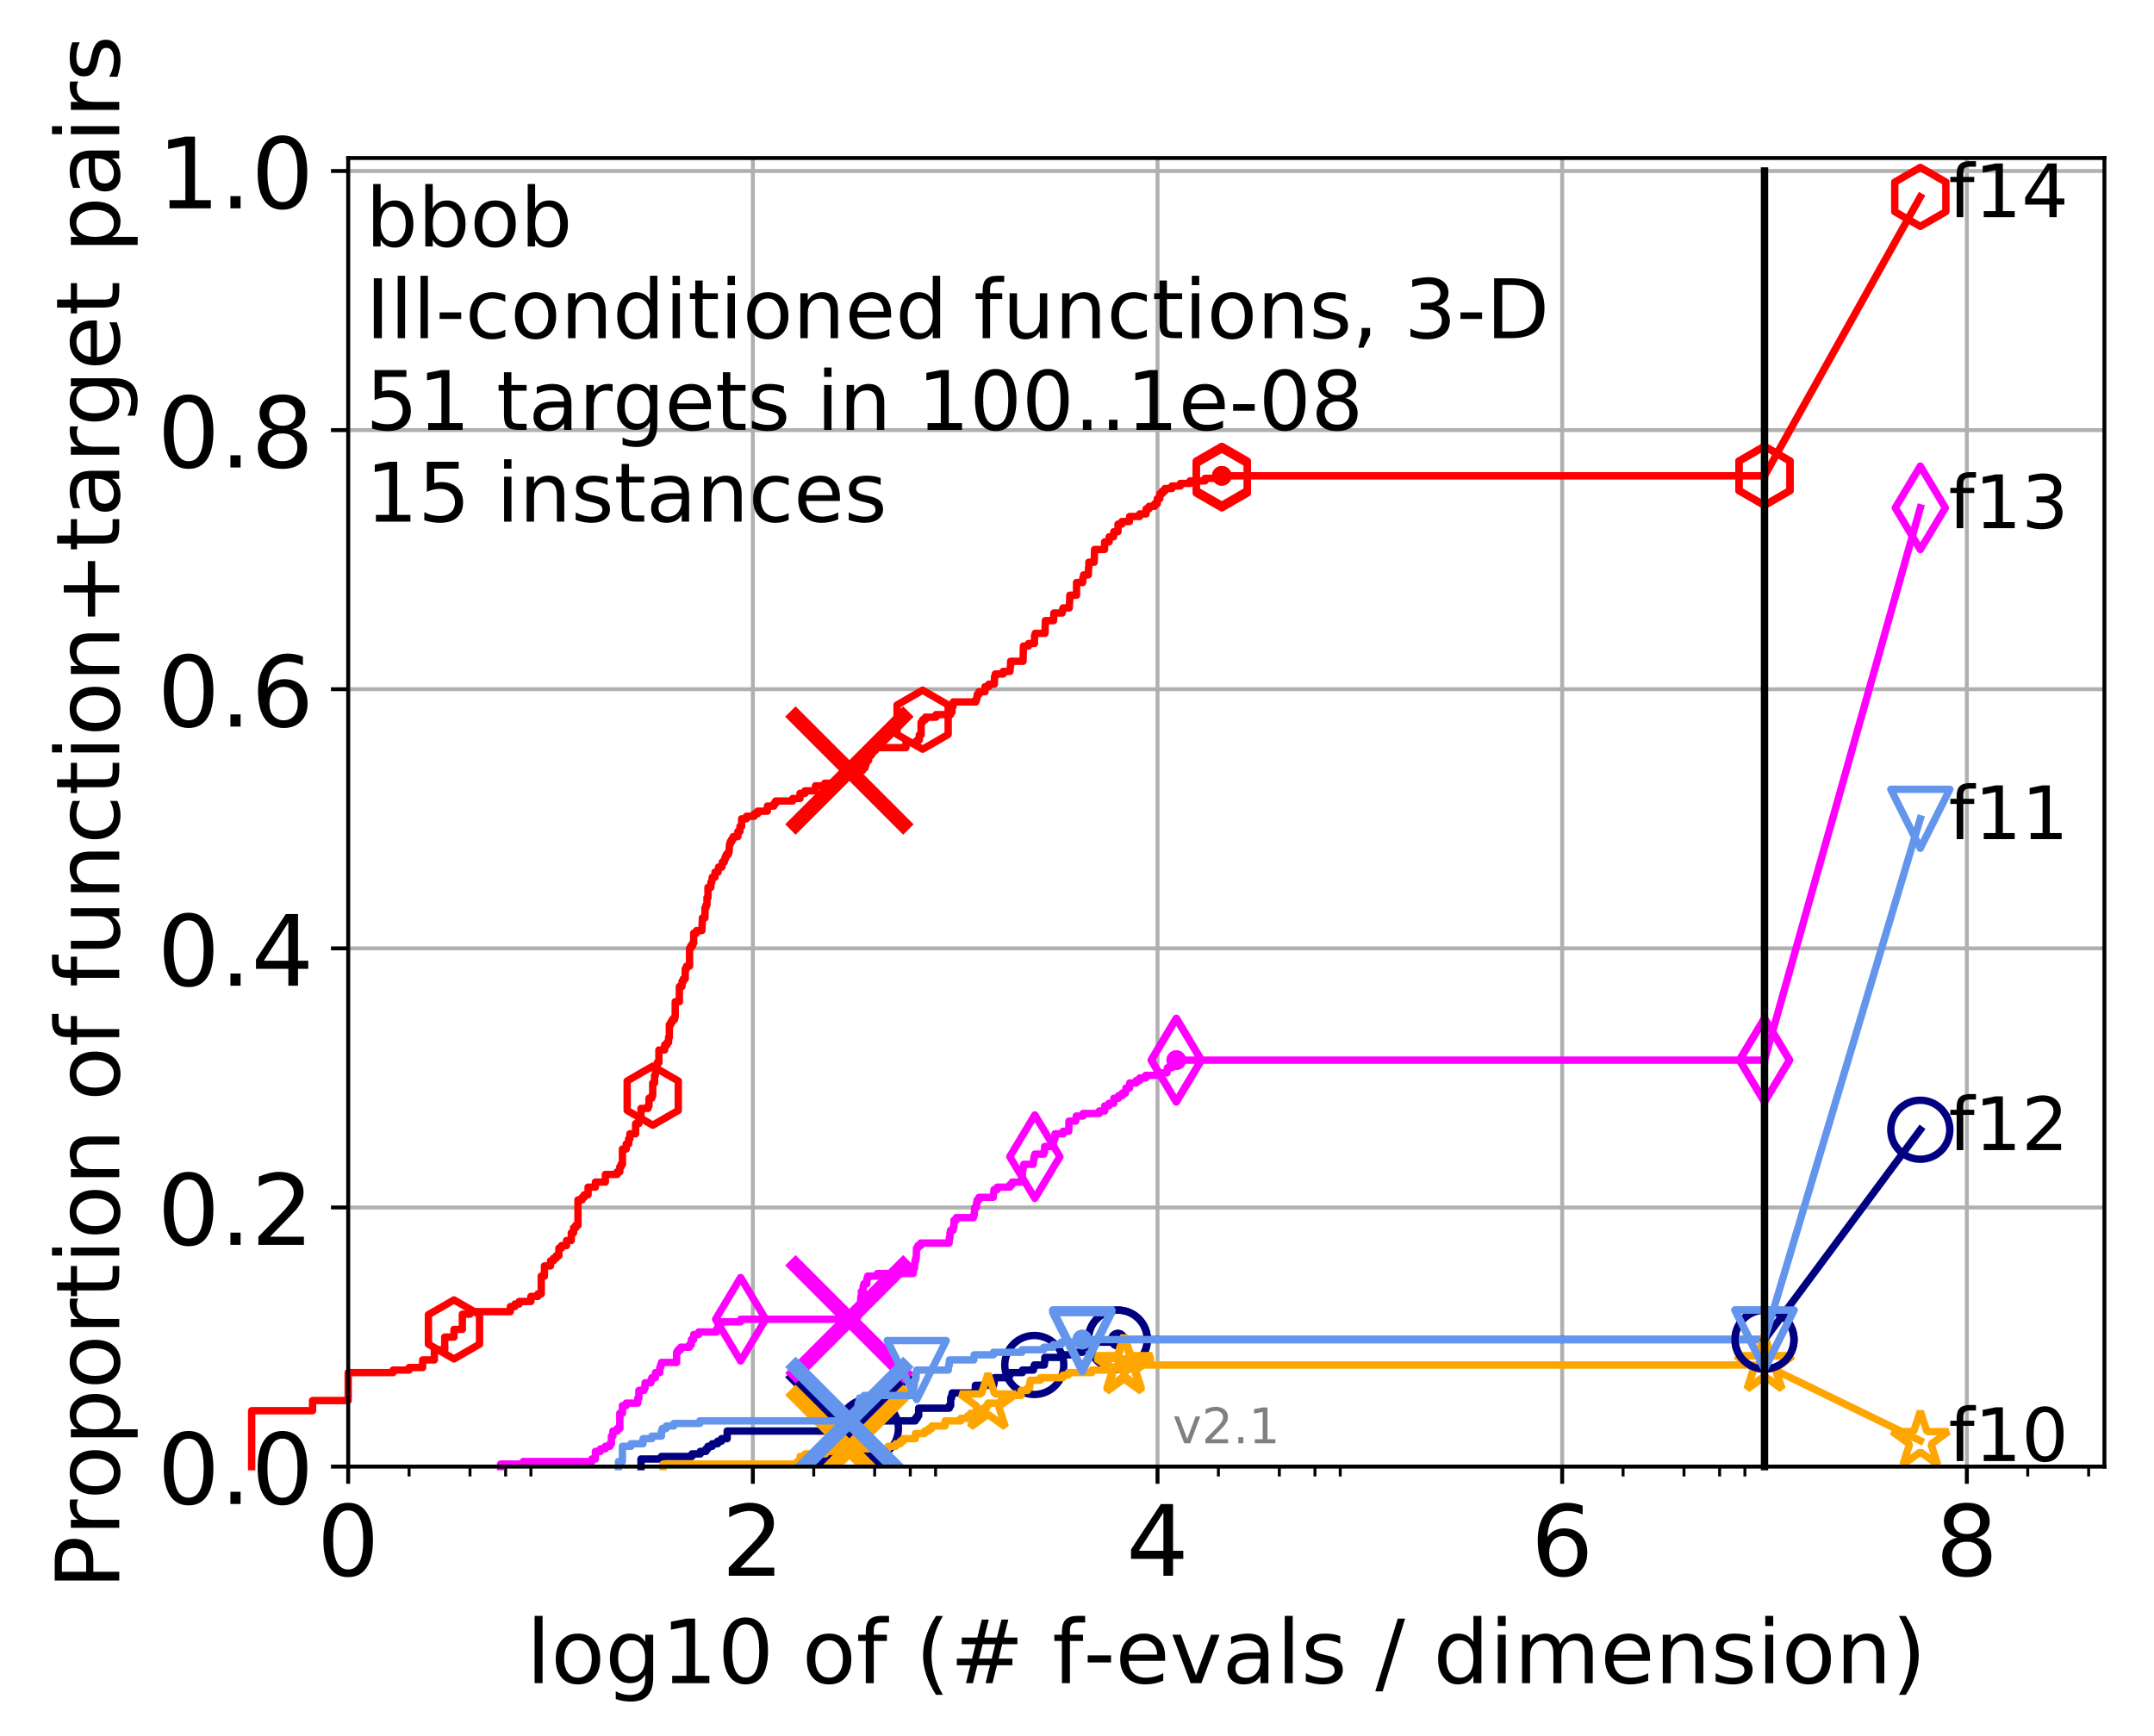 <?xml version="1.0" encoding="utf-8" standalone="no"?>
<!DOCTYPE svg PUBLIC "-//W3C//DTD SVG 1.1//EN"
  "http://www.w3.org/Graphics/SVG/1.1/DTD/svg11.dtd">
<!-- Created with matplotlib (http://matplotlib.org/) -->
<svg height="353pt" version="1.1" viewBox="0 0 438 353" width="438pt" xmlns="http://www.w3.org/2000/svg" xmlns:xlink="http://www.w3.org/1999/xlink">
 <defs>
  <style type="text/css">
*{stroke-linecap:butt;stroke-linejoin:round;}
  </style>
 </defs>
 <g id="figure_1">
  <g id="patch_1">
   <path d="M 0 353.222 
L 438.62 353.222 
L 438.62 0 
L 0 0 
z
" style="fill:#ffffff;"/>
  </g>
  <g id="axes_1">
   <g id="patch_2">
    <path d="M 70.8 298.245 
L 427.92 298.245 
L 427.92 32.133 
L 70.8 32.133 
z
" style="fill:#ffffff;"/>
   </g>
   <g id="matplotlib.axis_1">
    <g id="xtick_1">
     <g id="line2d_1">
      <path clip-path="url(#p98dd34d670)" d="M 70.8 298.245 
L 70.8 32.133 
" style="fill:none;stroke:#b0b0b0;stroke-linecap:square;stroke-width:0.8;"/>
     </g>
     <g id="line2d_2">
      <defs>
       <path d="M 0 0 
L 0 3.5 
" id="m477a357478" style="stroke:#000000;stroke-width:0.8;"/>
      </defs>
      <g>
       <use style="stroke:#000000;stroke-width:0.8;" x="70.8" xlink:href="#m477a357478" y="298.245"/>
      </g>
     </g>
     <g id="text_1">
      <!-- 0 -->
      <defs>
       <path d="M 31.781 66.406 
Q 24.172 66.406 20.328 58.906 
Q 16.5 51.422 16.5 36.375 
Q 16.5 21.391 20.328 13.891 
Q 24.172 6.391 31.781 6.391 
Q 39.453 6.391 43.281 13.891 
Q 47.125 21.391 47.125 36.375 
Q 47.125 51.422 43.281 58.906 
Q 39.453 66.406 31.781 66.406 
M 31.781 74.219 
Q 44.047 74.219 50.516 64.516 
Q 56.984 54.828 56.984 36.375 
Q 56.984 17.969 50.516 8.266 
Q 44.047 -1.422 31.781 -1.422 
Q 19.531 -1.422 13.062 8.266 
Q 6.594 17.969 6.594 36.375 
Q 6.594 54.828 13.062 64.516 
Q 19.531 74.219 31.781 74.219 
" id="DejaVuSans-30"/>
      </defs>
      <g transform="translate(64.438 320.442)scale(0.2 -0.2)">
       <use xlink:href="#DejaVuSans-30"/>
      </g>
     </g>
    </g>
    <g id="xtick_2">
     <g id="line2d_3">
      <path clip-path="url(#p98dd34d670)" d="M 153.086 298.245 
L 153.086 32.133 
" style="fill:none;stroke:#b0b0b0;stroke-linecap:square;stroke-width:0.8;"/>
     </g>
     <g id="line2d_4">
      <g>
       <use style="stroke:#000000;stroke-width:0.8;" x="153.086" xlink:href="#m477a357478" y="298.245"/>
      </g>
     </g>
     <g id="text_2">
      <!-- 2 -->
      <defs>
       <path d="M 19.188 8.297 
L 53.609 8.297 
L 53.609 0 
L 7.328 0 
L 7.328 8.297 
Q 12.938 14.109 22.625 23.891 
Q 32.328 33.688 34.812 36.531 
Q 39.547 41.844 41.422 45.531 
Q 43.312 49.219 43.312 52.781 
Q 43.312 58.594 39.234 62.25 
Q 35.156 65.922 28.609 65.922 
Q 23.969 65.922 18.812 64.312 
Q 13.672 62.703 7.812 59.422 
L 7.812 69.391 
Q 13.766 71.781 18.938 73 
Q 24.125 74.219 28.422 74.219 
Q 39.75 74.219 46.484 68.547 
Q 53.219 62.891 53.219 53.422 
Q 53.219 48.922 51.531 44.891 
Q 49.859 40.875 45.406 35.406 
Q 44.188 33.984 37.641 27.219 
Q 31.109 20.453 19.188 8.297 
" id="DejaVuSans-32"/>
      </defs>
      <g transform="translate(146.723 320.442)scale(0.2 -0.2)">
       <use xlink:href="#DejaVuSans-32"/>
      </g>
     </g>
    </g>
    <g id="xtick_3">
     <g id="line2d_5">
      <path clip-path="url(#p98dd34d670)" d="M 235.371 298.245 
L 235.371 32.133 
" style="fill:none;stroke:#b0b0b0;stroke-linecap:square;stroke-width:0.8;"/>
     </g>
     <g id="line2d_6">
      <g>
       <use style="stroke:#000000;stroke-width:0.8;" x="235.371" xlink:href="#m477a357478" y="298.245"/>
      </g>
     </g>
     <g id="text_3">
      <!-- 4 -->
      <defs>
       <path d="M 37.797 64.312 
L 12.891 25.391 
L 37.797 25.391 
z
M 35.203 72.906 
L 47.609 72.906 
L 47.609 25.391 
L 58.016 25.391 
L 58.016 17.188 
L 47.609 17.188 
L 47.609 0 
L 37.797 0 
L 37.797 17.188 
L 4.891 17.188 
L 4.891 26.703 
z
" id="DejaVuSans-34"/>
      </defs>
      <g transform="translate(229.009 320.442)scale(0.2 -0.2)">
       <use xlink:href="#DejaVuSans-34"/>
      </g>
     </g>
    </g>
    <g id="xtick_4">
     <g id="line2d_7">
      <path clip-path="url(#p98dd34d670)" d="M 317.657 298.245 
L 317.657 32.133 
" style="fill:none;stroke:#b0b0b0;stroke-linecap:square;stroke-width:0.8;"/>
     </g>
     <g id="line2d_8">
      <g>
       <use style="stroke:#000000;stroke-width:0.8;" x="317.657" xlink:href="#m477a357478" y="298.245"/>
      </g>
     </g>
     <g id="text_4">
      <!-- 6 -->
      <defs>
       <path d="M 33.016 40.375 
Q 26.375 40.375 22.484 35.828 
Q 18.609 31.297 18.609 23.391 
Q 18.609 15.531 22.484 10.953 
Q 26.375 6.391 33.016 6.391 
Q 39.656 6.391 43.531 10.953 
Q 47.406 15.531 47.406 23.391 
Q 47.406 31.297 43.531 35.828 
Q 39.656 40.375 33.016 40.375 
M 52.594 71.297 
L 52.594 62.312 
Q 48.875 64.062 45.094 64.984 
Q 41.312 65.922 37.594 65.922 
Q 27.828 65.922 22.672 59.328 
Q 17.531 52.734 16.797 39.406 
Q 19.672 43.656 24.016 45.922 
Q 28.375 48.188 33.594 48.188 
Q 44.578 48.188 50.953 41.516 
Q 57.328 34.859 57.328 23.391 
Q 57.328 12.156 50.688 5.359 
Q 44.047 -1.422 33.016 -1.422 
Q 20.359 -1.422 13.672 8.266 
Q 6.984 17.969 6.984 36.375 
Q 6.984 53.656 15.188 63.938 
Q 23.391 74.219 37.203 74.219 
Q 40.922 74.219 44.703 73.484 
Q 48.484 72.75 52.594 71.297 
" id="DejaVuSans-36"/>
      </defs>
      <g transform="translate(311.295 320.442)scale(0.2 -0.2)">
       <use xlink:href="#DejaVuSans-36"/>
      </g>
     </g>
    </g>
    <g id="xtick_5">
     <g id="line2d_9">
      <path clip-path="url(#p98dd34d670)" d="M 399.943 298.245 
L 399.943 32.133 
" style="fill:none;stroke:#b0b0b0;stroke-linecap:square;stroke-width:0.8;"/>
     </g>
     <g id="line2d_10">
      <g>
       <use style="stroke:#000000;stroke-width:0.8;" x="399.943" xlink:href="#m477a357478" y="298.245"/>
      </g>
     </g>
     <g id="text_5">
      <!-- 8 -->
      <defs>
       <path d="M 31.781 34.625 
Q 24.75 34.625 20.719 30.859 
Q 16.703 27.094 16.703 20.516 
Q 16.703 13.922 20.719 10.156 
Q 24.75 6.391 31.781 6.391 
Q 38.812 6.391 42.859 10.172 
Q 46.922 13.969 46.922 20.516 
Q 46.922 27.094 42.891 30.859 
Q 38.875 34.625 31.781 34.625 
M 21.922 38.812 
Q 15.578 40.375 12.031 44.719 
Q 8.5 49.078 8.5 55.328 
Q 8.5 64.062 14.719 69.141 
Q 20.953 74.219 31.781 74.219 
Q 42.672 74.219 48.875 69.141 
Q 55.078 64.062 55.078 55.328 
Q 55.078 49.078 51.531 44.719 
Q 48 40.375 41.703 38.812 
Q 48.828 37.156 52.797 32.312 
Q 56.781 27.484 56.781 20.516 
Q 56.781 9.906 50.312 4.234 
Q 43.844 -1.422 31.781 -1.422 
Q 19.734 -1.422 13.25 4.234 
Q 6.781 9.906 6.781 20.516 
Q 6.781 27.484 10.781 32.312 
Q 14.797 37.156 21.922 38.812 
M 18.312 54.391 
Q 18.312 48.734 21.844 45.562 
Q 25.391 42.391 31.781 42.391 
Q 38.141 42.391 41.719 45.562 
Q 45.312 48.734 45.312 54.391 
Q 45.312 60.062 41.719 63.234 
Q 38.141 66.406 31.781 66.406 
Q 25.391 66.406 21.844 63.234 
Q 18.312 60.062 18.312 54.391 
" id="DejaVuSans-38"/>
      </defs>
      <g transform="translate(393.58 320.442)scale(0.2 -0.2)">
       <use xlink:href="#DejaVuSans-38"/>
      </g>
     </g>
    </g>
    <g id="xtick_6">
     <g id="line2d_11">
      <defs>
       <path d="M 0 0 
L 0 2 
" id="m2edfda290c" style="stroke:#000000;stroke-width:0.6;"/>
      </defs>
      <g>
       <use style="stroke:#000000;stroke-width:0.6;" x="83.185" xlink:href="#m2edfda290c" y="298.245"/>
      </g>
     </g>
    </g>
    <g id="xtick_7">
     <g id="line2d_12">
      <g>
       <use style="stroke:#000000;stroke-width:0.6;" x="95.57" xlink:href="#m2edfda290c" y="298.245"/>
      </g>
     </g>
    </g>
    <g id="xtick_8">
     <g id="line2d_13">
      <g>
       <use style="stroke:#000000;stroke-width:0.6;" x="102.815" xlink:href="#m2edfda290c" y="298.245"/>
      </g>
     </g>
    </g>
    <g id="xtick_9">
     <g id="line2d_14">
      <g>
       <use style="stroke:#000000;stroke-width:0.6;" x="107.956" xlink:href="#m2edfda290c" y="298.245"/>
      </g>
     </g>
    </g>
    <g id="xtick_10">
     <g id="line2d_15">
      <g>
       <use style="stroke:#000000;stroke-width:0.6;" x="165.471" xlink:href="#m2edfda290c" y="298.245"/>
      </g>
     </g>
    </g>
    <g id="xtick_11">
     <g id="line2d_16">
      <g>
       <use style="stroke:#000000;stroke-width:0.6;" x="177.856" xlink:href="#m2edfda290c" y="298.245"/>
      </g>
     </g>
    </g>
    <g id="xtick_12">
     <g id="line2d_17">
      <g>
       <use style="stroke:#000000;stroke-width:0.6;" x="185.101" xlink:href="#m2edfda290c" y="298.245"/>
      </g>
     </g>
    </g>
    <g id="xtick_13">
     <g id="line2d_18">
      <g>
       <use style="stroke:#000000;stroke-width:0.6;" x="190.241" xlink:href="#m2edfda290c" y="298.245"/>
      </g>
     </g>
    </g>
    <g id="xtick_14">
     <g id="line2d_19">
      <g>
       <use style="stroke:#000000;stroke-width:0.6;" x="247.757" xlink:href="#m2edfda290c" y="298.245"/>
      </g>
     </g>
    </g>
    <g id="xtick_15">
     <g id="line2d_20">
      <g>
       <use style="stroke:#000000;stroke-width:0.6;" x="260.142" xlink:href="#m2edfda290c" y="298.245"/>
      </g>
     </g>
    </g>
    <g id="xtick_16">
     <g id="line2d_21">
      <g>
       <use style="stroke:#000000;stroke-width:0.6;" x="267.387" xlink:href="#m2edfda290c" y="298.245"/>
      </g>
     </g>
    </g>
    <g id="xtick_17">
     <g id="line2d_22">
      <g>
       <use style="stroke:#000000;stroke-width:0.6;" x="272.527" xlink:href="#m2edfda290c" y="298.245"/>
      </g>
     </g>
    </g>
    <g id="xtick_18">
     <g id="line2d_23">
      <g>
       <use style="stroke:#000000;stroke-width:0.6;" x="330.042" xlink:href="#m2edfda290c" y="298.245"/>
      </g>
     </g>
    </g>
    <g id="xtick_19">
     <g id="line2d_24">
      <g>
       <use style="stroke:#000000;stroke-width:0.6;" x="342.428" xlink:href="#m2edfda290c" y="298.245"/>
      </g>
     </g>
    </g>
    <g id="xtick_20">
     <g id="line2d_25">
      <g>
       <use style="stroke:#000000;stroke-width:0.6;" x="349.673" xlink:href="#m2edfda290c" y="298.245"/>
      </g>
     </g>
    </g>
    <g id="xtick_21">
     <g id="line2d_26">
      <g>
       <use style="stroke:#000000;stroke-width:0.6;" x="354.813" xlink:href="#m2edfda290c" y="298.245"/>
      </g>
     </g>
    </g>
    <g id="xtick_22">
     <g id="line2d_27">
      <g>
       <use style="stroke:#000000;stroke-width:0.6;" x="412.328" xlink:href="#m2edfda290c" y="298.245"/>
      </g>
     </g>
    </g>
    <g id="xtick_23">
     <g id="line2d_28">
      <g>
       <use style="stroke:#000000;stroke-width:0.6;" x="424.713" xlink:href="#m2edfda290c" y="298.245"/>
      </g>
     </g>
    </g>
    <g id="text_6">
     <!-- log10 of (# f-evals / dimension) -->
     <defs>
      <path d="M 9.422 75.984 
L 18.406 75.984 
L 18.406 0 
L 9.422 0 
z
" id="DejaVuSans-6c"/>
      <path d="M 30.609 48.391 
Q 23.391 48.391 19.188 42.75 
Q 14.984 37.109 14.984 27.297 
Q 14.984 17.484 19.156 11.844 
Q 23.344 6.203 30.609 6.203 
Q 37.797 6.203 41.984 11.859 
Q 46.188 17.531 46.188 27.297 
Q 46.188 37.016 41.984 42.703 
Q 37.797 48.391 30.609 48.391 
M 30.609 56 
Q 42.328 56 49.016 48.375 
Q 55.719 40.766 55.719 27.297 
Q 55.719 13.875 49.016 6.219 
Q 42.328 -1.422 30.609 -1.422 
Q 18.844 -1.422 12.172 6.219 
Q 5.516 13.875 5.516 27.297 
Q 5.516 40.766 12.172 48.375 
Q 18.844 56 30.609 56 
" id="DejaVuSans-6f"/>
      <path d="M 45.406 27.984 
Q 45.406 37.75 41.375 43.109 
Q 37.359 48.484 30.078 48.484 
Q 22.859 48.484 18.828 43.109 
Q 14.797 37.75 14.797 27.984 
Q 14.797 18.266 18.828 12.891 
Q 22.859 7.516 30.078 7.516 
Q 37.359 7.516 41.375 12.891 
Q 45.406 18.266 45.406 27.984 
M 54.391 6.781 
Q 54.391 -7.172 48.188 -13.984 
Q 42 -20.797 29.203 -20.797 
Q 24.469 -20.797 20.266 -20.094 
Q 16.062 -19.391 12.109 -17.922 
L 12.109 -9.188 
Q 16.062 -11.328 19.922 -12.344 
Q 23.781 -13.375 27.781 -13.375 
Q 36.625 -13.375 41.016 -8.766 
Q 45.406 -4.156 45.406 5.172 
L 45.406 9.625 
Q 42.625 4.781 38.281 2.391 
Q 33.938 0 27.875 0 
Q 17.828 0 11.672 7.656 
Q 5.516 15.328 5.516 27.984 
Q 5.516 40.672 11.672 48.328 
Q 17.828 56 27.875 56 
Q 33.938 56 38.281 53.609 
Q 42.625 51.219 45.406 46.391 
L 45.406 54.688 
L 54.391 54.688 
z
" id="DejaVuSans-67"/>
      <path d="M 12.406 8.297 
L 28.516 8.297 
L 28.516 63.922 
L 10.984 60.406 
L 10.984 69.391 
L 28.422 72.906 
L 38.281 72.906 
L 38.281 8.297 
L 54.391 8.297 
L 54.391 0 
L 12.406 0 
z
" id="DejaVuSans-31"/>
      <path id="DejaVuSans-20"/>
      <path d="M 37.109 75.984 
L 37.109 68.5 
L 28.516 68.5 
Q 23.688 68.5 21.797 66.547 
Q 19.922 64.594 19.922 59.516 
L 19.922 54.688 
L 34.719 54.688 
L 34.719 47.703 
L 19.922 47.703 
L 19.922 0 
L 10.891 0 
L 10.891 47.703 
L 2.297 47.703 
L 2.297 54.688 
L 10.891 54.688 
L 10.891 58.5 
Q 10.891 67.625 15.141 71.797 
Q 19.391 75.984 28.609 75.984 
z
" id="DejaVuSans-66"/>
      <path d="M 31 75.875 
Q 24.469 64.656 21.281 53.656 
Q 18.109 42.672 18.109 31.391 
Q 18.109 20.125 21.312 9.062 
Q 24.516 -2 31 -13.188 
L 23.188 -13.188 
Q 15.875 -1.703 12.234 9.375 
Q 8.594 20.453 8.594 31.391 
Q 8.594 42.281 12.203 53.312 
Q 15.828 64.359 23.188 75.875 
z
" id="DejaVuSans-28"/>
      <path d="M 51.125 44 
L 36.922 44 
L 32.812 27.688 
L 47.125 27.688 
z
M 43.797 71.781 
L 38.719 51.516 
L 52.984 51.516 
L 58.109 71.781 
L 65.922 71.781 
L 60.891 51.516 
L 76.125 51.516 
L 76.125 44 
L 58.984 44 
L 54.984 27.688 
L 70.516 27.688 
L 70.516 20.219 
L 53.078 20.219 
L 48 0 
L 40.188 0 
L 45.219 20.219 
L 30.906 20.219 
L 25.875 0 
L 18.016 0 
L 23.094 20.219 
L 7.719 20.219 
L 7.719 27.688 
L 24.906 27.688 
L 29 44 
L 13.281 44 
L 13.281 51.516 
L 30.906 51.516 
L 35.891 71.781 
z
" id="DejaVuSans-23"/>
      <path d="M 4.891 31.391 
L 31.203 31.391 
L 31.203 23.391 
L 4.891 23.391 
z
" id="DejaVuSans-2d"/>
      <path d="M 56.203 29.594 
L 56.203 25.203 
L 14.891 25.203 
Q 15.484 15.922 20.484 11.062 
Q 25.484 6.203 34.422 6.203 
Q 39.594 6.203 44.453 7.469 
Q 49.312 8.734 54.109 11.281 
L 54.109 2.781 
Q 49.266 0.734 44.188 -0.344 
Q 39.109 -1.422 33.891 -1.422 
Q 20.797 -1.422 13.156 6.188 
Q 5.516 13.812 5.516 26.812 
Q 5.516 40.234 12.766 48.109 
Q 20.016 56 32.328 56 
Q 43.359 56 49.781 48.891 
Q 56.203 41.797 56.203 29.594 
M 47.219 32.234 
Q 47.125 39.594 43.094 43.984 
Q 39.062 48.391 32.422 48.391 
Q 24.906 48.391 20.391 44.141 
Q 15.875 39.891 15.188 32.172 
z
" id="DejaVuSans-65"/>
      <path d="M 2.984 54.688 
L 12.5 54.688 
L 29.594 8.797 
L 46.688 54.688 
L 56.203 54.688 
L 35.688 0 
L 23.484 0 
z
" id="DejaVuSans-76"/>
      <path d="M 34.281 27.484 
Q 23.391 27.484 19.188 25 
Q 14.984 22.516 14.984 16.5 
Q 14.984 11.719 18.141 8.906 
Q 21.297 6.109 26.703 6.109 
Q 34.188 6.109 38.703 11.406 
Q 43.219 16.703 43.219 25.484 
L 43.219 27.484 
z
M 52.203 31.203 
L 52.203 0 
L 43.219 0 
L 43.219 8.297 
Q 40.141 3.328 35.547 0.953 
Q 30.953 -1.422 24.312 -1.422 
Q 15.922 -1.422 10.953 3.297 
Q 6 8.016 6 15.922 
Q 6 25.141 12.172 29.828 
Q 18.359 34.516 30.609 34.516 
L 43.219 34.516 
L 43.219 35.406 
Q 43.219 41.609 39.141 45 
Q 35.062 48.391 27.688 48.391 
Q 23 48.391 18.547 47.266 
Q 14.109 46.141 10.016 43.891 
L 10.016 52.203 
Q 14.938 54.109 19.578 55.047 
Q 24.219 56 28.609 56 
Q 40.484 56 46.344 49.844 
Q 52.203 43.703 52.203 31.203 
" id="DejaVuSans-61"/>
      <path d="M 44.281 53.078 
L 44.281 44.578 
Q 40.484 46.531 36.375 47.5 
Q 32.281 48.484 27.875 48.484 
Q 21.188 48.484 17.844 46.438 
Q 14.5 44.391 14.5 40.281 
Q 14.5 37.156 16.891 35.375 
Q 19.281 33.594 26.516 31.984 
L 29.594 31.297 
Q 39.156 29.25 43.188 25.516 
Q 47.219 21.781 47.219 15.094 
Q 47.219 7.469 41.188 3.016 
Q 35.156 -1.422 24.609 -1.422 
Q 20.219 -1.422 15.453 -0.562 
Q 10.688 0.297 5.422 2 
L 5.422 11.281 
Q 10.406 8.688 15.234 7.391 
Q 20.062 6.109 24.812 6.109 
Q 31.156 6.109 34.562 8.281 
Q 37.984 10.453 37.984 14.406 
Q 37.984 18.062 35.516 20.016 
Q 33.062 21.969 24.703 23.781 
L 21.578 24.516 
Q 13.234 26.266 9.516 29.906 
Q 5.812 33.547 5.812 39.891 
Q 5.812 47.609 11.281 51.797 
Q 16.75 56 26.812 56 
Q 31.781 56 36.172 55.266 
Q 40.578 54.547 44.281 53.078 
" id="DejaVuSans-73"/>
      <path d="M 25.391 72.906 
L 33.688 72.906 
L 8.297 -9.281 
L 0 -9.281 
z
" id="DejaVuSans-2f"/>
      <path d="M 45.406 46.391 
L 45.406 75.984 
L 54.391 75.984 
L 54.391 0 
L 45.406 0 
L 45.406 8.203 
Q 42.578 3.328 38.25 0.953 
Q 33.938 -1.422 27.875 -1.422 
Q 17.969 -1.422 11.734 6.484 
Q 5.516 14.406 5.516 27.297 
Q 5.516 40.188 11.734 48.094 
Q 17.969 56 27.875 56 
Q 33.938 56 38.25 53.625 
Q 42.578 51.266 45.406 46.391 
M 14.797 27.297 
Q 14.797 17.391 18.875 11.75 
Q 22.953 6.109 30.078 6.109 
Q 37.203 6.109 41.297 11.75 
Q 45.406 17.391 45.406 27.297 
Q 45.406 37.203 41.297 42.844 
Q 37.203 48.484 30.078 48.484 
Q 22.953 48.484 18.875 42.844 
Q 14.797 37.203 14.797 27.297 
" id="DejaVuSans-64"/>
      <path d="M 9.422 54.688 
L 18.406 54.688 
L 18.406 0 
L 9.422 0 
z
M 9.422 75.984 
L 18.406 75.984 
L 18.406 64.594 
L 9.422 64.594 
z
" id="DejaVuSans-69"/>
      <path d="M 52 44.188 
Q 55.375 50.25 60.062 53.125 
Q 64.75 56 71.094 56 
Q 79.641 56 84.281 50.016 
Q 88.922 44.047 88.922 33.016 
L 88.922 0 
L 79.891 0 
L 79.891 32.719 
Q 79.891 40.578 77.094 44.375 
Q 74.312 48.188 68.609 48.188 
Q 61.625 48.188 57.562 43.547 
Q 53.516 38.922 53.516 30.906 
L 53.516 0 
L 44.484 0 
L 44.484 32.719 
Q 44.484 40.625 41.703 44.406 
Q 38.922 48.188 33.109 48.188 
Q 26.219 48.188 22.156 43.531 
Q 18.109 38.875 18.109 30.906 
L 18.109 0 
L 9.078 0 
L 9.078 54.688 
L 18.109 54.688 
L 18.109 46.188 
Q 21.188 51.219 25.484 53.609 
Q 29.781 56 35.688 56 
Q 41.656 56 45.828 52.969 
Q 50 49.953 52 44.188 
" id="DejaVuSans-6d"/>
      <path d="M 54.891 33.016 
L 54.891 0 
L 45.906 0 
L 45.906 32.719 
Q 45.906 40.484 42.875 44.328 
Q 39.844 48.188 33.797 48.188 
Q 26.516 48.188 22.312 43.547 
Q 18.109 38.922 18.109 30.906 
L 18.109 0 
L 9.078 0 
L 9.078 54.688 
L 18.109 54.688 
L 18.109 46.188 
Q 21.344 51.125 25.703 53.562 
Q 30.078 56 35.797 56 
Q 45.219 56 50.047 50.172 
Q 54.891 44.344 54.891 33.016 
" id="DejaVuSans-6e"/>
      <path d="M 8.016 75.875 
L 15.828 75.875 
Q 23.141 64.359 26.781 53.312 
Q 30.422 42.281 30.422 31.391 
Q 30.422 20.453 26.781 9.375 
Q 23.141 -1.703 15.828 -13.188 
L 8.016 -13.188 
Q 14.5 -2 17.703 9.062 
Q 20.906 20.125 20.906 31.391 
Q 20.906 42.672 17.703 53.656 
Q 14.5 64.656 8.016 75.875 
" id="DejaVuSans-29"/>
     </defs>
     <g transform="translate(107.015 342.279)scale(0.18 -0.18)">
      <use xlink:href="#DejaVuSans-6c"/>
      <use x="27.783" xlink:href="#DejaVuSans-6f"/>
      <use x="88.965" xlink:href="#DejaVuSans-67"/>
      <use x="152.441" xlink:href="#DejaVuSans-31"/>
      <use x="216.064" xlink:href="#DejaVuSans-30"/>
      <use x="279.688" xlink:href="#DejaVuSans-20"/>
      <use x="311.475" xlink:href="#DejaVuSans-6f"/>
      <use x="372.656" xlink:href="#DejaVuSans-66"/>
      <use x="407.861" xlink:href="#DejaVuSans-20"/>
      <use x="439.648" xlink:href="#DejaVuSans-28"/>
      <use x="478.662" xlink:href="#DejaVuSans-23"/>
      <use x="562.451" xlink:href="#DejaVuSans-20"/>
      <use x="594.238" xlink:href="#DejaVuSans-66"/>
      <use x="629.365" xlink:href="#DejaVuSans-2d"/>
      <use x="665.449" xlink:href="#DejaVuSans-65"/>
      <use x="726.973" xlink:href="#DejaVuSans-76"/>
      <use x="786.152" xlink:href="#DejaVuSans-61"/>
      <use x="847.432" xlink:href="#DejaVuSans-6c"/>
      <use x="875.215" xlink:href="#DejaVuSans-73"/>
      <use x="927.314" xlink:href="#DejaVuSans-20"/>
      <use x="959.102" xlink:href="#DejaVuSans-2f"/>
      <use x="992.793" xlink:href="#DejaVuSans-20"/>
      <use x="1024.58" xlink:href="#DejaVuSans-64"/>
      <use x="1088.057" xlink:href="#DejaVuSans-69"/>
      <use x="1115.84" xlink:href="#DejaVuSans-6d"/>
      <use x="1213.252" xlink:href="#DejaVuSans-65"/>
      <use x="1274.775" xlink:href="#DejaVuSans-6e"/>
      <use x="1338.154" xlink:href="#DejaVuSans-73"/>
      <use x="1390.254" xlink:href="#DejaVuSans-69"/>
      <use x="1418.037" xlink:href="#DejaVuSans-6f"/>
      <use x="1479.219" xlink:href="#DejaVuSans-6e"/>
      <use x="1542.598" xlink:href="#DejaVuSans-29"/>
     </g>
    </g>
   </g>
   <g id="matplotlib.axis_2">
    <g id="ytick_1">
     <g id="line2d_29">
      <path clip-path="url(#p98dd34d670)" d="M 70.8 298.245 
L 427.92 298.245 
" style="fill:none;stroke:#b0b0b0;stroke-linecap:square;stroke-width:0.8;"/>
     </g>
     <g id="line2d_30">
      <defs>
       <path d="M 0 0 
L -3.5 0 
" id="mf5ecaa7ff1" style="stroke:#000000;stroke-width:0.8;"/>
      </defs>
      <g>
       <use style="stroke:#000000;stroke-width:0.8;" x="70.8" xlink:href="#mf5ecaa7ff1" y="298.245"/>
      </g>
     </g>
     <g id="text_7">
      <!-- 0.0 -->
      <defs>
       <path d="M 10.688 12.406 
L 21 12.406 
L 21 0 
L 10.688 0 
z
" id="DejaVuSans-2e"/>
      </defs>
      <g transform="translate(31.994 305.844)scale(0.2 -0.2)">
       <use xlink:href="#DejaVuSans-30"/>
       <use x="63.623" xlink:href="#DejaVuSans-2e"/>
       <use x="95.41" xlink:href="#DejaVuSans-30"/>
      </g>
     </g>
    </g>
    <g id="ytick_2">
     <g id="line2d_31">
      <path clip-path="url(#p98dd34d670)" d="M 70.8 245.55 
L 427.92 245.55 
" style="fill:none;stroke:#b0b0b0;stroke-linecap:square;stroke-width:0.8;"/>
     </g>
     <g id="line2d_32">
      <g>
       <use style="stroke:#000000;stroke-width:0.8;" x="70.8" xlink:href="#mf5ecaa7ff1" y="245.55"/>
      </g>
     </g>
     <g id="text_8">
      <!-- 0.2 -->
      <g transform="translate(31.994 253.148)scale(0.2 -0.2)">
       <use xlink:href="#DejaVuSans-30"/>
       <use x="63.623" xlink:href="#DejaVuSans-2e"/>
       <use x="95.41" xlink:href="#DejaVuSans-32"/>
      </g>
     </g>
    </g>
    <g id="ytick_3">
     <g id="line2d_33">
      <path clip-path="url(#p98dd34d670)" d="M 70.8 192.854 
L 427.92 192.854 
" style="fill:none;stroke:#b0b0b0;stroke-linecap:square;stroke-width:0.8;"/>
     </g>
     <g id="line2d_34">
      <g>
       <use style="stroke:#000000;stroke-width:0.8;" x="70.8" xlink:href="#mf5ecaa7ff1" y="192.854"/>
      </g>
     </g>
     <g id="text_9">
      <!-- 0.4 -->
      <g transform="translate(31.994 200.453)scale(0.2 -0.2)">
       <use xlink:href="#DejaVuSans-30"/>
       <use x="63.623" xlink:href="#DejaVuSans-2e"/>
       <use x="95.41" xlink:href="#DejaVuSans-34"/>
      </g>
     </g>
    </g>
    <g id="ytick_4">
     <g id="line2d_35">
      <path clip-path="url(#p98dd34d670)" d="M 70.8 140.159 
L 427.92 140.159 
" style="fill:none;stroke:#b0b0b0;stroke-linecap:square;stroke-width:0.8;"/>
     </g>
     <g id="line2d_36">
      <g>
       <use style="stroke:#000000;stroke-width:0.8;" x="70.8" xlink:href="#mf5ecaa7ff1" y="140.159"/>
      </g>
     </g>
     <g id="text_10">
      <!-- 0.6 -->
      <g transform="translate(31.994 147.757)scale(0.2 -0.2)">
       <use xlink:href="#DejaVuSans-30"/>
       <use x="63.623" xlink:href="#DejaVuSans-2e"/>
       <use x="95.41" xlink:href="#DejaVuSans-36"/>
      </g>
     </g>
    </g>
    <g id="ytick_5">
     <g id="line2d_37">
      <path clip-path="url(#p98dd34d670)" d="M 70.8 87.464 
L 427.92 87.464 
" style="fill:none;stroke:#b0b0b0;stroke-linecap:square;stroke-width:0.8;"/>
     </g>
     <g id="line2d_38">
      <g>
       <use style="stroke:#000000;stroke-width:0.8;" x="70.8" xlink:href="#mf5ecaa7ff1" y="87.464"/>
      </g>
     </g>
     <g id="text_11">
      <!-- 0.8 -->
      <g transform="translate(31.994 95.062)scale(0.2 -0.2)">
       <use xlink:href="#DejaVuSans-30"/>
       <use x="63.623" xlink:href="#DejaVuSans-2e"/>
       <use x="95.41" xlink:href="#DejaVuSans-38"/>
      </g>
     </g>
    </g>
    <g id="ytick_6">
     <g id="line2d_39">
      <path clip-path="url(#p98dd34d670)" d="M 70.8 34.768 
L 427.92 34.768 
" style="fill:none;stroke:#b0b0b0;stroke-linecap:square;stroke-width:0.8;"/>
     </g>
     <g id="line2d_40">
      <g>
       <use style="stroke:#000000;stroke-width:0.8;" x="70.8" xlink:href="#mf5ecaa7ff1" y="34.768"/>
      </g>
     </g>
     <g id="text_12">
      <!-- 1.0 -->
      <g transform="translate(31.994 42.367)scale(0.2 -0.2)">
       <use xlink:href="#DejaVuSans-31"/>
       <use x="63.623" xlink:href="#DejaVuSans-2e"/>
       <use x="95.41" xlink:href="#DejaVuSans-30"/>
      </g>
     </g>
    </g>
    <g id="text_13">
     <!-- Proportion of function+target pairs -->
     <defs>
      <path d="M 19.672 64.797 
L 19.672 37.406 
L 32.078 37.406 
Q 38.969 37.406 42.719 40.969 
Q 46.484 44.531 46.484 51.125 
Q 46.484 57.672 42.719 61.234 
Q 38.969 64.797 32.078 64.797 
z
M 9.812 72.906 
L 32.078 72.906 
Q 44.344 72.906 50.609 67.359 
Q 56.891 61.812 56.891 51.125 
Q 56.891 40.328 50.609 34.812 
Q 44.344 29.297 32.078 29.297 
L 19.672 29.297 
L 19.672 0 
L 9.812 0 
z
" id="DejaVuSans-50"/>
      <path d="M 41.109 46.297 
Q 39.594 47.172 37.812 47.578 
Q 36.031 48 33.891 48 
Q 26.266 48 22.188 43.047 
Q 18.109 38.094 18.109 28.812 
L 18.109 0 
L 9.078 0 
L 9.078 54.688 
L 18.109 54.688 
L 18.109 46.188 
Q 20.953 51.172 25.484 53.578 
Q 30.031 56 36.531 56 
Q 37.453 56 38.578 55.875 
Q 39.703 55.766 41.062 55.516 
z
" id="DejaVuSans-72"/>
      <path d="M 18.109 8.203 
L 18.109 -20.797 
L 9.078 -20.797 
L 9.078 54.688 
L 18.109 54.688 
L 18.109 46.391 
Q 20.953 51.266 25.266 53.625 
Q 29.594 56 35.594 56 
Q 45.562 56 51.781 48.094 
Q 58.016 40.188 58.016 27.297 
Q 58.016 14.406 51.781 6.484 
Q 45.562 -1.422 35.594 -1.422 
Q 29.594 -1.422 25.266 0.953 
Q 20.953 3.328 18.109 8.203 
M 48.688 27.297 
Q 48.688 37.203 44.609 42.844 
Q 40.531 48.484 33.406 48.484 
Q 26.266 48.484 22.188 42.844 
Q 18.109 37.203 18.109 27.297 
Q 18.109 17.391 22.188 11.75 
Q 26.266 6.109 33.406 6.109 
Q 40.531 6.109 44.609 11.75 
Q 48.688 17.391 48.688 27.297 
" id="DejaVuSans-70"/>
      <path d="M 18.312 70.219 
L 18.312 54.688 
L 36.812 54.688 
L 36.812 47.703 
L 18.312 47.703 
L 18.312 18.016 
Q 18.312 11.328 20.141 9.422 
Q 21.969 7.516 27.594 7.516 
L 36.812 7.516 
L 36.812 0 
L 27.594 0 
Q 17.188 0 13.234 3.875 
Q 9.281 7.766 9.281 18.016 
L 9.281 47.703 
L 2.688 47.703 
L 2.688 54.688 
L 9.281 54.688 
L 9.281 70.219 
z
" id="DejaVuSans-74"/>
      <path d="M 8.5 21.578 
L 8.5 54.688 
L 17.484 54.688 
L 17.484 21.922 
Q 17.484 14.156 20.5 10.266 
Q 23.531 6.391 29.594 6.391 
Q 36.859 6.391 41.078 11.031 
Q 45.312 15.672 45.312 23.688 
L 45.312 54.688 
L 54.297 54.688 
L 54.297 0 
L 45.312 0 
L 45.312 8.406 
Q 42.047 3.422 37.719 1 
Q 33.406 -1.422 27.688 -1.422 
Q 18.266 -1.422 13.375 4.438 
Q 8.5 10.297 8.5 21.578 
M 31.109 56 
z
" id="DejaVuSans-75"/>
      <path d="M 48.781 52.594 
L 48.781 44.188 
Q 44.969 46.297 41.141 47.344 
Q 37.312 48.391 33.406 48.391 
Q 24.656 48.391 19.812 42.844 
Q 14.984 37.312 14.984 27.297 
Q 14.984 17.281 19.812 11.734 
Q 24.656 6.203 33.406 6.203 
Q 37.312 6.203 41.141 7.25 
Q 44.969 8.297 48.781 10.406 
L 48.781 2.094 
Q 45.016 0.344 40.984 -0.531 
Q 36.969 -1.422 32.422 -1.422 
Q 20.062 -1.422 12.781 6.344 
Q 5.516 14.109 5.516 27.297 
Q 5.516 40.672 12.859 48.328 
Q 20.219 56 33.016 56 
Q 37.156 56 41.109 55.141 
Q 45.062 54.297 48.781 52.594 
" id="DejaVuSans-63"/>
      <path d="M 46 62.703 
L 46 35.5 
L 73.188 35.5 
L 73.188 27.203 
L 46 27.203 
L 46 0 
L 37.797 0 
L 37.797 27.203 
L 10.594 27.203 
L 10.594 35.5 
L 37.797 35.5 
L 37.797 62.703 
z
" id="DejaVuSans-2b"/>
     </defs>
     <g transform="translate(24.25 323.179)rotate(-90)scale(0.18 -0.18)">
      <use xlink:href="#DejaVuSans-50"/>
      <use x="60.287" xlink:href="#DejaVuSans-72"/>
      <use x="101.369" xlink:href="#DejaVuSans-6f"/>
      <use x="162.551" xlink:href="#DejaVuSans-70"/>
      <use x="226.027" xlink:href="#DejaVuSans-6f"/>
      <use x="287.209" xlink:href="#DejaVuSans-72"/>
      <use x="328.322" xlink:href="#DejaVuSans-74"/>
      <use x="367.531" xlink:href="#DejaVuSans-69"/>
      <use x="395.314" xlink:href="#DejaVuSans-6f"/>
      <use x="456.496" xlink:href="#DejaVuSans-6e"/>
      <use x="519.875" xlink:href="#DejaVuSans-20"/>
      <use x="551.662" xlink:href="#DejaVuSans-6f"/>
      <use x="612.844" xlink:href="#DejaVuSans-66"/>
      <use x="648.049" xlink:href="#DejaVuSans-20"/>
      <use x="679.836" xlink:href="#DejaVuSans-66"/>
      <use x="715.041" xlink:href="#DejaVuSans-75"/>
      <use x="778.42" xlink:href="#DejaVuSans-6e"/>
      <use x="841.799" xlink:href="#DejaVuSans-63"/>
      <use x="896.779" xlink:href="#DejaVuSans-74"/>
      <use x="935.988" xlink:href="#DejaVuSans-69"/>
      <use x="963.771" xlink:href="#DejaVuSans-6f"/>
      <use x="1024.953" xlink:href="#DejaVuSans-6e"/>
      <use x="1088.332" xlink:href="#DejaVuSans-2b"/>
      <use x="1172.121" xlink:href="#DejaVuSans-74"/>
      <use x="1211.33" xlink:href="#DejaVuSans-61"/>
      <use x="1272.609" xlink:href="#DejaVuSans-72"/>
      <use x="1313.707" xlink:href="#DejaVuSans-67"/>
      <use x="1377.184" xlink:href="#DejaVuSans-65"/>
      <use x="1438.707" xlink:href="#DejaVuSans-74"/>
      <use x="1477.916" xlink:href="#DejaVuSans-20"/>
      <use x="1509.703" xlink:href="#DejaVuSans-70"/>
      <use x="1573.18" xlink:href="#DejaVuSans-61"/>
      <use x="1634.459" xlink:href="#DejaVuSans-69"/>
      <use x="1662.242" xlink:href="#DejaVuSans-72"/>
      <use x="1703.355" xlink:href="#DejaVuSans-73"/>
     </g>
    </g>
   </g>
   <g id="line2d_41">
    <defs>
     <path d="M 0 1.5 
C 0.398 1.5 0.779 1.342 1.061 1.061 
C 1.342 0.779 1.5 0.398 1.5 0 
C 1.5 -0.398 1.342 -0.779 1.061 -1.061 
C 0.779 -1.342 0.398 -1.5 0 -1.5 
C -0.398 -1.5 -0.779 -1.342 -1.061 -1.061 
C -1.342 -0.779 -1.5 -0.398 -1.5 0 
C -1.5 0.398 -1.342 0.779 -1.061 1.061 
C -0.779 1.342 -0.398 1.5 0 1.5 
z
" id="m8e7a749c09" style="stroke:#000080;"/>
    </defs>
    <g>
     <use style="fill:#000080;stroke:#000080;" x="227.303" xlink:href="#m8e7a749c09" y="272.414"/>
     <use style="fill:#000080;stroke:#000080;" x="227.303" xlink:href="#m8e7a749c09" y="272.414"/>
    </g>
   </g>
   <g id="line2d_42">
    <path d="M 130.34 298.245 
L 130.34 296.696 
L 134.497 296.696 
L 134.497 296.179 
L 140.7 296.179 
L 140.7 295.662 
L 142.403 295.662 
L 142.403 295.146 
L 143.557 295.146 
L 143.557 294.629 
L 143.958 294.629 
L 143.958 294.112 
L 144.83 294.112 
L 144.83 293.596 
L 145.93 293.596 
L 145.93 293.079 
L 146.713 293.079 
L 146.713 292.563 
L 147.866 292.563 
L 147.866 291.013 
L 175.974 291.013 
L 175.974 290.496 
L 176.687 290.496 
L 176.687 288.946 
L 186.123 288.946 
L 186.123 288.43 
L 186.504 288.43 
L 186.504 287.913 
L 186.804 287.913 
L 186.804 286.363 
L 193.034 286.363 
L 193.034 285.846 
L 193.312 285.846 
L 193.312 284.297 
L 193.499 284.297 
L 193.499 283.78 
L 193.617 283.78 
L 193.617 283.263 
L 198.216 283.263 
L 198.216 282.747 
L 198.339 282.747 
L 198.339 281.713 
L 202.059 281.713 
L 202.059 281.197 
L 202.159 281.197 
L 202.159 280.68 
L 202.209 280.68 
L 202.209 280.164 
L 205.195 280.164 
L 205.195 279.647 
L 205.378 279.647 
L 205.378 279.13 
L 207.906 279.13 
L 207.906 278.614 
L 210.133 278.614 
L 210.133 278.097 
L 210.313 278.097 
L 210.313 277.58 
L 212.36 277.58 
L 212.36 277.064 
L 212.433 277.064 
L 212.433 276.547 
L 212.464 276.547 
L 212.464 276.031 
L 215.877 276.031 
L 215.877 275.514 
L 218.886 275.514 
L 218.886 274.997 
L 220.082 274.997 
L 220.082 274.481 
L 220.151 274.481 
L 220.151 273.964 
L 222.502 273.964 
L 222.502 273.448 
L 222.533 273.448 
L 222.533 272.931 
L 227.303 272.931 
L 227.303 272.414 
L 358.8 272.414 
" style="fill:none;stroke:#000080;stroke-linecap:square;stroke-width:1.5;"/>
   </g>
   <g id="line2d_43">
    <defs>
     <path d="M 0 6 
C 1.591 6 3.117 5.368 4.243 4.243 
C 5.368 3.117 6 1.591 6 0 
C 6 -1.591 5.368 -3.117 4.243 -4.243 
C 3.117 -5.368 1.591 -6 0 -6 
C -1.591 -6 -3.117 -5.368 -4.243 -4.243 
C -5.368 -3.117 -6 -1.591 -6 0 
C -6 1.591 -5.368 3.117 -4.243 4.243 
C -3.117 5.368 -1.591 6 0 6 
z
" id="m97c3fa5263" style="stroke:#000080;stroke-width:1.5;"/>
    </defs>
    <g>
     <use style="fill:none;stroke:#000080;stroke-width:1.5;" x="176.687" xlink:href="#m97c3fa5263" y="290.496"/>
     <use style="fill:none;stroke:#000080;stroke-width:1.5;" x="210.313" xlink:href="#m97c3fa5263" y="277.58"/>
     <use style="fill:none;stroke:#000080;stroke-width:1.5;" x="227.303" xlink:href="#m97c3fa5263" y="272.414"/>
     <use style="fill:none;stroke:#000080;stroke-width:1.5;" x="227.303" xlink:href="#m97c3fa5263" y="272.414"/>
     <use style="fill:none;stroke:#000080;stroke-width:1.5;" x="358.8" xlink:href="#m97c3fa5263" y="272.414"/>
    </g>
   </g>
   <g id="line2d_44"/>
   <g id="line2d_45">
    <path clip-path="url(#p98dd34d670)" d="M 172.716 291.013 
" style="fill:none;stroke:#000080;stroke-linecap:square;stroke-width:1.5;"/>
    <defs>
     <path d="M -12 12 
L 12 -12 
M -12 -12 
L 12 12 
" id="m211176effd" style="stroke:#000080;stroke-width:3;"/>
    </defs>
    <g clip-path="url(#p98dd34d670)">
     <use style="fill:#000080;stroke:#000080;stroke-width:3;" x="172.716" xlink:href="#m211176effd" y="291.013"/>
    </g>
   </g>
   <g id="line2d_46">
    <defs>
     <path d="M 0 1.5 
C 0.398 1.5 0.779 1.342 1.061 1.061 
C 1.342 0.779 1.5 0.398 1.5 0 
C 1.5 -0.398 1.342 -0.779 1.061 -1.061 
C 0.779 -1.342 0.398 -1.5 0 -1.5 
C -0.398 -1.5 -0.779 -1.342 -1.061 -1.061 
C -1.342 -0.779 -1.5 -0.398 -1.5 0 
C -1.5 0.398 -1.342 0.779 -1.061 1.061 
C -0.779 1.342 -0.398 1.5 0 1.5 
z
" id="mef518131d0" style="stroke:#ff00ff;"/>
    </defs>
    <g>
     <use style="fill:#ff00ff;stroke:#ff00ff;" x="239.192" xlink:href="#mef518131d0" y="215.586"/>
     <use style="fill:#ff00ff;stroke:#ff00ff;" x="239.192" xlink:href="#mef518131d0" y="215.586"/>
    </g>
   </g>
   <g id="line2d_47">
    <path d="M 101.794 298.245 
L 101.794 297.729 
L 106.401 297.729 
L 106.401 297.212 
L 120.341 297.212 
L 120.341 296.696 
L 121.07 296.696 
L 121.07 295.146 
L 122.112 295.146 
L 122.112 294.629 
L 123.095 294.629 
L 123.095 294.112 
L 124.028 294.112 
L 124.028 293.596 
L 124.328 293.596 
L 124.328 292.046 
L 124.623 292.046 
L 124.623 291.013 
L 125.481 291.013 
L 125.481 290.496 
L 126.031 290.496 
L 126.031 287.396 
L 126.565 287.396 
L 126.565 285.846 
L 127.336 285.846 
L 127.336 285.33 
L 129.69 285.33 
L 129.69 284.297 
L 129.91 284.297 
L 129.91 282.747 
L 130.967 282.747 
L 130.967 282.23 
L 131.171 282.23 
L 131.171 281.197 
L 132.35 281.197 
L 132.35 280.68 
L 132.539 280.68 
L 132.539 280.164 
L 133.276 280.164 
L 133.276 279.13 
L 134.156 279.13 
L 134.156 278.097 
L 134.327 278.097 
L 134.327 277.58 
L 134.497 277.58 
L 134.497 277.064 
L 137.585 277.064 
L 137.585 274.997 
L 137.867 274.997 
L 137.867 274.481 
L 138.416 274.481 
L 138.416 273.964 
L 140.218 273.964 
L 140.218 273.448 
L 140.581 273.448 
L 140.581 272.414 
L 141.054 272.414 
L 141.054 271.381 
L 142.076 271.381 
L 142.076 270.864 
L 145.661 270.864 
L 145.661 270.348 
L 146.019 270.348 
L 146.019 269.315 
L 146.627 269.315 
L 146.627 268.798 
L 150.597 268.798 
L 150.597 268.281 
L 173.85 268.281 
L 173.85 267.765 
L 174.491 267.765 
L 174.491 266.731 
L 174.67 266.731 
L 174.67 266.215 
L 174.829 266.215 
L 174.829 265.698 
L 174.97 265.698 
L 175.057 263.632 
L 175.161 263.632 
L 175.161 262.598 
L 175.521 262.598 
L 175.521 261.565 
L 175.673 261.565 
L 175.673 261.049 
L 176.269 261.049 
L 176.269 260.015 
L 176.447 260.015 
L 176.447 259.499 
L 178.399 259.499 
L 178.399 258.982 
L 185.677 258.982 
L 185.764 257.949 
L 185.954 257.949 
L 186.058 256.399 
L 186.189 256.399 
L 186.189 255.882 
L 186.31 255.882 
L 186.366 253.816 
L 186.641 253.816 
L 186.641 253.299 
L 187.223 253.299 
L 187.223 252.783 
L 192.989 252.783 
L 193.034 251.749 
L 193.148 251.749 
L 193.161 250.716 
L 193.287 250.716 
L 193.287 250.2 
L 193.788 250.2 
L 193.788 249.683 
L 193.94 249.683 
L 193.995 248.133 
L 194.448 248.133 
L 194.448 247.616 
L 197.947 247.616 
L 197.947 247.1 
L 198.101 247.1 
L 198.197 245.55 
L 198.579 245.55 
L 198.579 244.517 
L 198.695 244.517 
L 198.695 244 
L 199.085 244 
L 199.085 243.483 
L 201.967 243.483 
L 202.071 242.45 
L 202.105 242.45 
L 202.105 241.934 
L 202.764 241.934 
L 202.764 241.417 
L 205.371 241.417 
L 205.371 240.9 
L 205.813 240.9 
L 205.813 240.384 
L 207.717 240.384 
L 207.717 239.867 
L 207.839 239.867 
L 207.939 237.801 
L 208.036 237.801 
L 208.036 237.284 
L 208.186 237.284 
L 208.186 236.767 
L 210.103 236.767 
L 210.199 235.734 
L 210.247 235.734 
L 210.247 235.217 
L 210.426 235.217 
L 210.426 234.701 
L 212.252 234.701 
L 212.252 234.184 
L 212.405 234.184 
L 212.416 233.151 
L 214.16 233.151 
L 214.177 232.118 
L 214.304 232.118 
L 214.304 231.601 
L 214.516 231.601 
L 214.516 230.568 
L 216.16 230.568 
L 216.16 230.051 
L 217.324 230.051 
L 217.368 227.985 
L 218.738 227.985 
L 218.845 226.952 
L 220.225 226.952 
L 220.225 226.435 
L 223.528 226.435 
L 223.528 225.918 
L 224.647 225.918 
L 224.647 224.885 
L 225.496 224.885 
L 225.496 224.368 
L 226.492 224.368 
L 226.492 223.335 
L 227.432 223.335 
L 227.432 222.819 
L 228.173 222.819 
L 228.173 222.302 
L 228.85 222.302 
L 228.936 221.269 
L 229.688 221.269 
L 229.709 220.235 
L 231.055 220.235 
L 231.055 219.719 
L 231.772 219.719 
L 231.772 219.202 
L 232.969 219.202 
L 232.969 218.686 
L 235.857 218.686 
L 235.857 218.169 
L 237.304 218.169 
L 237.376 217.136 
L 238.305 217.136 
L 238.348 216.102 
L 239.192 216.102 
L 239.192 215.586 
L 358.8 215.586 
L 358.8 215.586 
" style="fill:none;stroke:#ff00ff;stroke-linecap:square;stroke-width:1.5;"/>
   </g>
   <g id="line2d_48">
    <defs>
     <path d="M -0 8.485 
L 5.091 0 
L 0 -8.485 
L -5.091 -0 
z
" id="mb5aad0fe0c" style="stroke:#ff00ff;stroke-linejoin:miter;stroke-width:1.5;"/>
    </defs>
    <g>
     <use style="fill:none;stroke:#ff00ff;stroke-linejoin:miter;stroke-width:1.5;" x="150.597" xlink:href="#mb5aad0fe0c" y="268.281"/>
     <use style="fill:none;stroke:#ff00ff;stroke-linejoin:miter;stroke-width:1.5;" x="210.426" xlink:href="#mb5aad0fe0c" y="235.217"/>
     <use style="fill:none;stroke:#ff00ff;stroke-linejoin:miter;stroke-width:1.5;" x="239.192" xlink:href="#mb5aad0fe0c" y="215.586"/>
     <use style="fill:none;stroke:#ff00ff;stroke-linejoin:miter;stroke-width:1.5;" x="239.192" xlink:href="#mb5aad0fe0c" y="215.586"/>
     <use style="fill:none;stroke:#ff00ff;stroke-linejoin:miter;stroke-width:1.5;" x="358.8" xlink:href="#mb5aad0fe0c" y="215.586"/>
    </g>
   </g>
   <g id="line2d_49"/>
   <g id="line2d_50">
    <path clip-path="url(#p98dd34d670)" d="M 172.716 268.281 
" style="fill:none;stroke:#ff00ff;stroke-linecap:square;stroke-width:1.5;"/>
    <defs>
     <path d="M -12 12 
L 12 -12 
M -12 -12 
L 12 12 
" id="ma13fc6d651" style="stroke:#ff00ff;stroke-width:3;"/>
    </defs>
    <g clip-path="url(#p98dd34d670)">
     <use style="fill:#ff00ff;stroke:#ff00ff;stroke-width:3;" x="172.716" xlink:href="#ma13fc6d651" y="268.281"/>
    </g>
   </g>
   <g id="line2d_51">
    <defs>
     <path d="M 0 1.5 
C 0.398 1.5 0.779 1.342 1.061 1.061 
C 1.342 0.779 1.5 0.398 1.5 0 
C 1.5 -0.398 1.342 -0.779 1.061 -1.061 
C 0.779 -1.342 0.398 -1.5 0 -1.5 
C -0.398 -1.5 -0.779 -1.342 -1.061 -1.061 
C -1.342 -0.779 -1.5 -0.398 -1.5 0 
C -1.5 0.398 -1.342 0.779 -1.061 1.061 
C -0.779 1.342 -0.398 1.5 0 1.5 
z
" id="md063c4a96a" style="stroke:#ffa500;"/>
    </defs>
    <g>
     <use style="fill:#ffa500;stroke:#ffa500;" x="228.574" xlink:href="#md063c4a96a" y="277.58"/>
     <use style="fill:#ffa500;stroke:#ffa500;" x="228.574" xlink:href="#md063c4a96a" y="277.58"/>
    </g>
   </g>
   <g id="line2d_52">
    <path d="M 134.831 298.245 
L 134.831 297.729 
L 162.142 297.729 
L 162.142 297.212 
L 162.707 297.212 
L 162.707 296.179 
L 163.687 296.179 
L 163.687 295.662 
L 167.838 295.662 
L 167.838 295.146 
L 169.695 295.146 
L 169.695 294.629 
L 180.585 294.629 
L 180.585 294.112 
L 182.15 294.112 
L 182.15 293.596 
L 183.075 293.596 
L 183.075 293.079 
L 183.654 293.079 
L 183.654 292.563 
L 186.142 292.563 
L 186.142 291.529 
L 187.983 291.529 
L 187.983 291.013 
L 188.864 291.013 
L 188.864 290.496 
L 189.465 290.496 
L 189.465 289.979 
L 192.18 289.979 
L 192.18 288.946 
L 195.371 288.946 
L 195.371 288.43 
L 196.778 288.43 
L 196.778 287.913 
L 197.362 287.913 
L 197.362 287.396 
L 198.985 287.396 
L 198.985 286.88 
L 199.871 286.88 
L 199.871 286.363 
L 200.599 286.363 
L 200.599 285.846 
L 200.909 285.846 
L 200.909 285.33 
L 203.509 285.33 
L 203.509 284.813 
L 203.801 284.813 
L 203.801 284.297 
L 204.081 284.297 
L 204.081 283.78 
L 207.632 283.78 
L 207.632 282.747 
L 208.963 282.747 
L 208.963 282.23 
L 209.386 282.23 
L 209.386 281.197 
L 209.521 281.197 
L 209.521 280.68 
L 211.545 280.68 
L 211.545 280.164 
L 216.121 280.164 
L 216.121 279.647 
L 217.202 279.647 
L 217.202 279.13 
L 222.016 279.13 
L 222.016 278.614 
L 225.039 278.614 
L 225.039 278.097 
L 228.574 278.097 
L 228.574 277.58 
L 358.8 277.58 
" style="fill:none;stroke:#ffa500;stroke-linecap:square;stroke-width:1.5;"/>
   </g>
   <g id="line2d_53">
    <defs>
     <path d="M 0 -6 
L -1.347 -1.854 
L -5.706 -1.854 
L -2.18 0.708 
L -3.527 4.854 
L -0 2.292 
L 3.527 4.854 
L 2.18 0.708 
L 5.706 -1.854 
L 1.347 -1.854 
z
" id="m08f408dd12" style="stroke:#ffa500;stroke-linejoin:bevel;stroke-width:1.5;"/>
    </defs>
    <g>
     <use style="fill:none;stroke:#ffa500;stroke-linejoin:bevel;stroke-width:1.5;" x="200.909" xlink:href="#m08f408dd12" y="285.33"/>
     <use style="fill:none;stroke:#ffa500;stroke-linejoin:bevel;stroke-width:1.5;" x="228.574" xlink:href="#m08f408dd12" y="278.097"/>
     <use style="fill:none;stroke:#ffa500;stroke-linejoin:bevel;stroke-width:1.5;" x="228.574" xlink:href="#m08f408dd12" y="277.58"/>
     <use style="fill:none;stroke:#ffa500;stroke-linejoin:bevel;stroke-width:1.5;" x="228.574" xlink:href="#m08f408dd12" y="277.58"/>
     <use style="fill:none;stroke:#ffa500;stroke-linejoin:bevel;stroke-width:1.5;" x="358.8" xlink:href="#m08f408dd12" y="277.58"/>
    </g>
   </g>
   <g id="line2d_54"/>
   <g id="line2d_55">
    <path clip-path="url(#p98dd34d670)" d="M 172.716 294.629 
" style="fill:none;stroke:#ffa500;stroke-linecap:square;stroke-width:1.5;"/>
    <defs>
     <path d="M -12 12 
L 12 -12 
M -12 -12 
L 12 12 
" id="mc03cca26cd" style="stroke:#ffa500;stroke-width:3;"/>
    </defs>
    <g clip-path="url(#p98dd34d670)">
     <use style="fill:#ffa500;stroke:#ffa500;stroke-width:3;" x="172.716" xlink:href="#mc03cca26cd" y="294.629"/>
    </g>
   </g>
   <g id="line2d_56">
    <defs>
     <path d="M 0 1.5 
C 0.398 1.5 0.779 1.342 1.061 1.061 
C 1.342 0.779 1.5 0.398 1.5 0 
C 1.5 -0.398 1.342 -0.779 1.061 -1.061 
C 0.779 -1.342 0.398 -1.5 0 -1.5 
C -0.398 -1.5 -0.779 -1.342 -1.061 -1.061 
C -1.342 -0.779 -1.5 -0.398 -1.5 0 
C -1.5 0.398 -1.342 0.779 -1.061 1.061 
C -0.779 1.342 -0.398 1.5 0 1.5 
z
" id="m21e86bd2a3" style="stroke:#6495ed;"/>
    </defs>
    <g>
     <use style="fill:#6495ed;stroke:#6495ed;" x="220.064" xlink:href="#m21e86bd2a3" y="272.414"/>
     <use style="fill:#6495ed;stroke:#6495ed;" x="220.064" xlink:href="#m21e86bd2a3" y="272.414"/>
    </g>
   </g>
   <g id="line2d_57">
    <path d="M 125.758 298.245 
L 125.758 297.212 
L 126.565 297.212 
L 126.565 294.112 
L 128.315 294.112 
L 128.315 293.596 
L 130.761 293.596 
L 130.761 292.563 
L 132.539 292.563 
L 132.539 292.046 
L 134.497 292.046 
L 134.497 291.013 
L 134.665 291.013 
L 134.665 290.496 
L 135.481 290.496 
L 135.481 289.979 
L 137.009 289.979 
L 137.009 289.463 
L 142.295 289.463 
L 142.295 288.946 
L 173.962 288.946 
L 173.962 288.43 
L 174.017 288.43 
L 174.017 287.913 
L 174.146 287.913 
L 174.146 287.396 
L 174.509 287.396 
L 174.509 285.33 
L 174.723 285.33 
L 174.723 284.813 
L 174.776 284.813 
L 174.776 284.297 
L 175.707 284.297 
L 175.707 283.78 
L 185.735 283.78 
L 185.735 283.263 
L 185.764 283.263 
L 185.764 282.23 
L 185.83 282.23 
L 185.83 281.713 
L 185.935 281.713 
L 185.935 280.68 
L 186.133 280.68 
L 186.133 280.164 
L 186.273 280.164 
L 186.273 279.13 
L 186.412 279.13 
L 186.412 278.614 
L 192.836 278.614 
L 192.836 278.097 
L 192.906 278.097 
L 192.906 277.58 
L 193.034 277.58 
L 193.034 277.064 
L 193.06 277.064 
L 193.06 276.547 
L 198.01 276.547 
L 198.01 276.031 
L 198.082 276.031 
L 198.082 275.514 
L 202.009 275.514 
L 202.009 274.997 
L 207.795 274.997 
L 207.795 274.481 
L 212.243 274.481 
L 212.243 273.964 
L 214.129 273.964 
L 214.129 273.448 
L 215.781 273.448 
L 215.781 272.931 
L 220.064 272.931 
L 220.064 272.414 
L 358.8 272.414 
" style="fill:none;stroke:#6495ed;stroke-linecap:square;stroke-width:1.5;"/>
   </g>
   <g id="line2d_58">
    <defs>
     <path d="M -0 6 
L 6 -6 
L -6 -6 
z
" id="mf64bdb6bfe" style="stroke:#6495ed;stroke-linejoin:miter;stroke-width:1.5;"/>
    </defs>
    <g>
     <use style="fill:none;stroke:#6495ed;stroke-linejoin:miter;stroke-width:1.5;" x="186.412" xlink:href="#mf64bdb6bfe" y="278.614"/>
     <use style="fill:none;stroke:#6495ed;stroke-linejoin:miter;stroke-width:1.5;" x="220.064" xlink:href="#mf64bdb6bfe" y="272.931"/>
     <use style="fill:none;stroke:#6495ed;stroke-linejoin:miter;stroke-width:1.5;" x="220.064" xlink:href="#mf64bdb6bfe" y="272.414"/>
     <use style="fill:none;stroke:#6495ed;stroke-linejoin:miter;stroke-width:1.5;" x="220.064" xlink:href="#mf64bdb6bfe" y="272.414"/>
     <use style="fill:none;stroke:#6495ed;stroke-linejoin:miter;stroke-width:1.5;" x="358.8" xlink:href="#mf64bdb6bfe" y="272.414"/>
    </g>
   </g>
   <g id="line2d_59"/>
   <g id="line2d_60">
    <path clip-path="url(#p98dd34d670)" d="M 172.716 288.946 
" style="fill:none;stroke:#6495ed;stroke-linecap:square;stroke-width:1.5;"/>
    <defs>
     <path d="M -12 12 
L 12 -12 
M -12 -12 
L 12 12 
" id="me79aaa22a9" style="stroke:#6495ed;stroke-width:3;"/>
    </defs>
    <g clip-path="url(#p98dd34d670)">
     <use style="fill:#6495ed;stroke:#6495ed;stroke-width:3;" x="172.716" xlink:href="#me79aaa22a9" y="288.946"/>
    </g>
   </g>
   <g id="line2d_61">
    <defs>
     <path d="M 0 1.5 
C 0.398 1.5 0.779 1.342 1.061 1.061 
C 1.342 0.779 1.5 0.398 1.5 0 
C 1.5 -0.398 1.342 -0.779 1.061 -1.061 
C 0.779 -1.342 0.398 -1.5 0 -1.5 
C -0.398 -1.5 -0.779 -1.342 -1.061 -1.061 
C -1.342 -0.779 -1.5 -0.398 -1.5 0 
C -1.5 0.398 -1.342 0.779 -1.061 1.061 
C -0.779 1.342 -0.398 1.5 0 1.5 
z
" id="mb8e30f36c5" style="stroke:#ff0000;"/>
    </defs>
    <g>
     <use style="fill:#ff0000;stroke:#ff0000;" x="248.445" xlink:href="#mb8e30f36c5" y="96.763"/>
     <use style="fill:#ff0000;stroke:#ff0000;" x="248.445" xlink:href="#mb8e30f36c5" y="96.763"/>
    </g>
   </g>
   <g id="line2d_62">
    <path d="M 51.17 298.245 
L 51.17 286.88 
L 63.555 286.88 
L 63.555 284.813 
L 70.8 284.813 
L 70.8 279.13 
L 79.927 279.13 
L 79.927 278.614 
L 83.185 278.614 
L 83.185 278.097 
L 85.94 278.097 
L 85.94 276.547 
L 88.326 276.547 
L 88.326 274.481 
L 90.43 274.481 
L 90.43 271.898 
L 92.313 271.898 
L 92.313 270.348 
L 94.016 270.348 
L 94.016 267.248 
L 95.57 267.248 
L 95.57 266.731 
L 103.781 266.731 
L 103.781 265.698 
L 104.698 265.698 
L 104.698 265.182 
L 105.57 265.182 
L 105.57 264.665 
L 107.956 264.665 
L 107.956 263.632 
L 109.386 263.632 
L 109.386 263.115 
L 110.06 263.115 
L 110.06 259.499 
L 110.71 259.499 
L 110.71 257.432 
L 111.943 257.432 
L 111.943 256.399 
L 112.529 256.399 
L 112.529 255.882 
L 113.096 255.882 
L 113.096 255.366 
L 113.646 255.366 
L 113.646 253.816 
L 114.179 253.816 
L 114.179 253.299 
L 115.201 253.299 
L 115.201 252.266 
L 116.167 252.266 
L 116.167 250.716 
L 116.631 250.716 
L 116.631 249.683 
L 117.083 249.683 
L 117.083 249.166 
L 117.524 249.166 
L 117.524 244 
L 118.375 244 
L 118.375 243.483 
L 118.786 243.483 
L 118.786 242.967 
L 119.58 242.967 
L 119.58 241.417 
L 121.07 241.417 
L 121.07 240.384 
L 123.095 240.384 
L 123.095 238.834 
L 125.481 238.834 
L 125.481 238.317 
L 126.031 238.317 
L 126.031 237.284 
L 126.3 237.284 
L 126.3 236.767 
L 126.565 236.767 
L 126.565 233.668 
L 127.336 233.668 
L 127.336 232.634 
L 127.832 232.634 
L 127.832 231.601 
L 128.075 231.601 
L 128.075 230.568 
L 129.244 230.568 
L 129.244 228.501 
L 129.91 228.501 
L 129.91 226.952 
L 130.34 226.952 
L 130.34 225.402 
L 131.77 225.402 
L 131.77 224.885 
L 131.966 224.885 
L 131.966 223.335 
L 132.539 223.335 
L 132.539 222.819 
L 132.726 222.819 
L 132.726 220.235 
L 133.095 220.235 
L 133.095 218.686 
L 133.276 218.686 
L 133.276 217.652 
L 133.633 217.652 
L 133.633 216.102 
L 133.984 216.102 
L 133.984 213.519 
L 135.159 213.519 
L 135.159 212.486 
L 135.639 212.486 
L 135.639 211.969 
L 135.953 211.969 
L 135.953 210.936 
L 136.108 210.936 
L 136.108 208.353 
L 136.413 208.353 
L 136.413 207.837 
L 136.713 207.837 
L 136.713 207.32 
L 137.155 207.32 
L 137.155 206.803 
L 137.299 206.803 
L 137.299 203.704 
L 138.144 203.704 
L 138.144 200.604 
L 138.685 200.604 
L 138.685 199.571 
L 138.95 199.571 
L 138.95 199.054 
L 139.34 199.054 
L 139.34 196.987 
L 139.595 196.987 
L 139.595 196.471 
L 140.218 196.471 
L 140.218 192.854 
L 140.461 192.854 
L 140.461 192.338 
L 140.819 192.338 
L 140.819 191.821 
L 141.054 191.821 
L 141.054 189.755 
L 141.629 189.755 
L 141.629 189.238 
L 142.725 189.238 
L 142.831 186.655 
L 143.352 186.655 
L 143.352 184.589 
L 143.557 184.589 
L 143.557 184.072 
L 143.759 184.072 
L 143.759 182.522 
L 143.958 182.522 
L 143.958 180.456 
L 144.544 180.456 
L 144.544 179.422 
L 144.735 179.422 
L 144.83 178.389 
L 145.388 178.389 
L 145.388 177.356 
L 146.019 177.356 
L 146.107 176.323 
L 146.797 176.323 
L 146.882 175.289 
L 147.298 175.289 
L 147.298 174.773 
L 147.462 174.773 
L 147.462 174.256 
L 147.706 174.256 
L 147.706 173.739 
L 148.104 173.739 
L 148.104 173.223 
L 148.26 173.223 
L 148.338 171.673 
L 148.493 171.673 
L 148.493 171.156 
L 148.798 171.156 
L 148.798 170.64 
L 149.099 170.64 
L 149.099 170.123 
L 150.041 170.123 
L 150.041 169.09 
L 150.46 169.09 
L 150.46 168.057 
L 150.802 168.057 
L 150.802 166.507 
L 151.789 166.507 
L 151.789 165.99 
L 153.381 165.99 
L 153.381 165.474 
L 154.071 165.474 
L 154.071 164.957 
L 156.043 164.957 
L 156.043 163.924 
L 157.356 163.924 
L 157.356 163.407 
L 157.728 163.407 
L 157.728 162.89 
L 161.183 162.89 
L 161.183 162.374 
L 162.672 162.374 
L 162.672 161.341 
L 163.687 161.341 
L 163.687 160.824 
L 165.766 160.824 
L 165.825 159.791 
L 167.707 159.791 
L 167.707 159.274 
L 170.611 159.274 
L 170.611 158.757 
L 170.921 158.757 
L 170.921 158.241 
L 172.048 158.241 
L 172.048 156.691 
L 175.402 156.691 
L 175.402 156.174 
L 175.874 156.174 
L 175.874 155.658 
L 176.056 155.658 
L 176.056 155.141 
L 176.22 155.141 
L 176.22 154.624 
L 176.623 154.624 
L 176.623 153.591 
L 177.189 153.591 
L 177.189 153.075 
L 177.51 153.075 
L 177.51 152.558 
L 178.078 152.558 
L 178.078 152.041 
L 184.226 152.041 
L 184.226 151.008 
L 186.495 151.008 
L 186.495 150.491 
L 186.939 150.491 
L 186.939 149.458 
L 187.302 149.458 
L 187.302 146.875 
L 187.607 146.875 
L 187.607 146.359 
L 188.168 146.359 
L 188.168 145.842 
L 190.331 145.842 
L 190.331 145.325 
L 193.287 145.325 
L 193.287 144.809 
L 193.592 144.809 
L 193.592 143.775 
L 193.746 143.775 
L 193.843 142.742 
L 198.429 142.742 
L 198.429 142.226 
L 198.621 142.226 
L 198.714 141.192 
L 199.072 141.192 
L 199.072 140.676 
L 200.292 140.676 
L 200.292 139.642 
L 201.072 139.642 
L 201.072 139.126 
L 202.193 139.126 
L 202.231 137.576 
L 202.387 137.576 
L 202.387 137.059 
L 203.988 137.059 
L 203.988 136.543 
L 205.365 136.543 
L 205.445 135.509 
L 205.496 135.509 
L 205.496 134.476 
L 208.03 134.476 
L 208.099 131.376 
L 209.142 131.376 
L 209.142 130.86 
L 210.349 130.86 
L 210.349 129.31 
L 210.496 129.31 
L 210.496 128.793 
L 212.489 128.793 
L 212.564 126.21 
L 214.242 126.21 
L 214.29 124.66 
L 215.983 124.66 
L 215.983 124.144 
L 216.155 124.144 
L 216.155 123.627 
L 217.42 123.627 
L 217.503 122.077 
L 217.535 122.077 
L 217.535 121.044 
L 218.903 121.044 
L 218.903 118.461 
L 220.145 118.461 
L 220.202 117.428 
L 220.338 117.428 
L 220.338 116.911 
L 221.296 116.911 
L 221.36 115.361 
L 221.413 115.361 
L 221.413 114.328 
L 222.497 114.328 
L 222.572 111.745 
L 224.602 111.745 
L 224.62 110.195 
L 225.53 110.195 
L 225.53 109.162 
L 226.436 109.162 
L 226.477 108.128 
L 227.337 108.128 
L 227.337 106.579 
L 228.122 106.579 
L 228.122 106.062 
L 229.662 106.062 
L 229.696 105.029 
L 231.749 105.029 
L 231.749 104.512 
L 233.044 104.512 
L 233.044 103.479 
L 233.644 103.479 
L 233.644 102.962 
L 234.788 102.962 
L 234.788 102.446 
L 235.309 102.446 
L 235.333 101.412 
L 235.839 101.412 
L 235.863 100.379 
L 236.353 100.379 
L 236.353 99.863 
L 236.876 99.863 
L 236.876 99.346 
L 238.297 99.346 
L 238.297 98.829 
L 240.011 98.829 
L 240.011 98.313 
L 241.984 98.313 
L 241.984 97.796 
L 245.025 97.796 
L 245.025 97.279 
L 248.445 97.279 
L 248.445 96.763 
L 358.8 96.763 
L 358.8 96.763 
" style="fill:none;stroke:#ff0000;stroke-linecap:square;stroke-width:1.5;"/>
   </g>
   <g id="line2d_63">
    <defs>
     <path d="M 0 -6 
L -5.196 -3 
L -5.196 3 
L -0 6 
L 5.196 3 
L 5.196 -3 
z
" id="m9e51c25e2f" style="stroke:#ff0000;stroke-linejoin:miter;stroke-width:1.5;"/>
    </defs>
    <g>
     <use style="fill:none;stroke:#ff0000;stroke-linejoin:miter;stroke-width:1.5;" x="92.313" xlink:href="#m9e51c25e2f" y="270.348"/>
     <use style="fill:none;stroke:#ff0000;stroke-linejoin:miter;stroke-width:1.5;" x="132.726" xlink:href="#m9e51c25e2f" y="222.819"/>
     <use style="fill:none;stroke:#ff0000;stroke-linejoin:miter;stroke-width:1.5;" x="187.607" xlink:href="#m9e51c25e2f" y="146.359"/>
     <use style="fill:none;stroke:#ff0000;stroke-linejoin:miter;stroke-width:1.5;" x="248.445" xlink:href="#m9e51c25e2f" y="97.279"/>
     <use style="fill:none;stroke:#ff0000;stroke-linejoin:miter;stroke-width:1.5;" x="248.445" xlink:href="#m9e51c25e2f" y="96.763"/>
     <use style="fill:none;stroke:#ff0000;stroke-linejoin:miter;stroke-width:1.5;" x="358.8" xlink:href="#m9e51c25e2f" y="96.763"/>
    </g>
   </g>
   <g id="line2d_64"/>
   <g id="line2d_65">
    <path clip-path="url(#p98dd34d670)" d="M 172.716 156.691 
" style="fill:none;stroke:#ff0000;stroke-linecap:square;stroke-width:1.5;"/>
    <defs>
     <path d="M -12 12 
L 12 -12 
M -12 -12 
L 12 12 
" id="mead9de911f" style="stroke:#ff0000;stroke-width:3;"/>
    </defs>
    <g clip-path="url(#p98dd34d670)">
     <use style="fill:#ff0000;stroke:#ff0000;stroke-width:3;" x="172.716" xlink:href="#mead9de911f" y="156.691"/>
    </g>
   </g>
   <g id="line2d_66">
    <path d="M 358.8 277.58 
L 390.48 292.976 
" style="fill:none;stroke:#ffa500;stroke-linecap:square;stroke-width:1.5;"/>
    <g>
     <use style="fill:none;stroke:#ffa500;stroke-linejoin:bevel;stroke-width:1.5;" x="358.8" xlink:href="#m08f408dd12" y="277.58"/>
     <use style="fill:none;stroke:#ffa500;stroke-linejoin:bevel;stroke-width:1.5;" x="390.48" xlink:href="#m08f408dd12" y="292.976"/>
    </g>
   </g>
   <g id="line2d_67">
    <path d="M 358.8 272.414 
L 390.48 229.741 
" style="fill:none;stroke:#000080;stroke-linecap:square;stroke-width:1.5;"/>
    <g>
     <use style="fill:none;stroke:#000080;stroke-width:1.5;" x="358.8" xlink:href="#m97c3fa5263" y="272.414"/>
     <use style="fill:none;stroke:#000080;stroke-width:1.5;" x="390.48" xlink:href="#m97c3fa5263" y="229.741"/>
    </g>
   </g>
   <g id="line2d_68">
    <path d="M 358.8 272.414 
L 390.48 166.507 
" style="fill:none;stroke:#6495ed;stroke-linecap:square;stroke-width:1.5;"/>
    <g>
     <use style="fill:none;stroke:#6495ed;stroke-linejoin:miter;stroke-width:1.5;" x="358.8" xlink:href="#mf64bdb6bfe" y="272.414"/>
     <use style="fill:none;stroke:#6495ed;stroke-linejoin:miter;stroke-width:1.5;" x="390.48" xlink:href="#mf64bdb6bfe" y="166.507"/>
    </g>
   </g>
   <g id="line2d_69">
    <path d="M 358.8 215.586 
L 390.48 103.272 
" style="fill:none;stroke:#ff00ff;stroke-linecap:square;stroke-width:1.5;"/>
    <g>
     <use style="fill:none;stroke:#ff00ff;stroke-linejoin:miter;stroke-width:1.5;" x="358.8" xlink:href="#mb5aad0fe0c" y="215.586"/>
     <use style="fill:none;stroke:#ff00ff;stroke-linejoin:miter;stroke-width:1.5;" x="390.48" xlink:href="#mb5aad0fe0c" y="103.272"/>
    </g>
   </g>
   <g id="line2d_70">
    <path d="M 358.8 96.763 
L 390.48 40.038 
" style="fill:none;stroke:#ff0000;stroke-linecap:square;stroke-width:1.5;"/>
    <g>
     <use style="fill:none;stroke:#ff0000;stroke-linejoin:miter;stroke-width:1.5;" x="358.8" xlink:href="#m9e51c25e2f" y="96.763"/>
     <use style="fill:none;stroke:#ff0000;stroke-linejoin:miter;stroke-width:1.5;" x="390.48" xlink:href="#m9e51c25e2f" y="40.038"/>
    </g>
   </g>
   <g id="line2d_71">
    <path d="M 358.8 298.245 
L 358.8 34.768 
" style="fill:none;stroke:#000000;stroke-linecap:square;stroke-width:1.5;"/>
   </g>
   <g id="patch_3">
    <path d="M 70.8 298.245 
L 70.8 32.133 
" style="fill:none;stroke:#000000;stroke-linecap:square;stroke-linejoin:miter;stroke-width:0.8;"/>
   </g>
   <g id="patch_4">
    <path d="M 427.92 298.245 
L 427.92 32.133 
" style="fill:none;stroke:#000000;stroke-linecap:square;stroke-linejoin:miter;stroke-width:0.8;"/>
   </g>
   <g id="patch_5">
    <path d="M 70.8 298.245 
L 427.92 298.245 
" style="fill:none;stroke:#000000;stroke-linecap:square;stroke-linejoin:miter;stroke-width:0.8;"/>
   </g>
   <g id="patch_6">
    <path d="M 70.8 32.133 
L 427.92 32.133 
" style="fill:none;stroke:#000000;stroke-linecap:square;stroke-linejoin:miter;stroke-width:0.8;"/>
   </g>
   <g id="text_14">
    <!-- f10 -->
    <g transform="translate(396.24 297.115)scale(0.15 -0.15)">
     <use xlink:href="#DejaVuSans-66"/>
     <use x="35.205" xlink:href="#DejaVuSans-31"/>
     <use x="98.828" xlink:href="#DejaVuSans-30"/>
    </g>
   </g>
   <g id="text_15">
    <!-- f12 -->
    <g transform="translate(396.24 233.88)scale(0.15 -0.15)">
     <use xlink:href="#DejaVuSans-66"/>
     <use x="35.205" xlink:href="#DejaVuSans-31"/>
     <use x="98.828" xlink:href="#DejaVuSans-32"/>
    </g>
   </g>
   <g id="text_16">
    <!-- f11 -->
    <g transform="translate(396.24 170.646)scale(0.15 -0.15)">
     <use xlink:href="#DejaVuSans-66"/>
     <use x="35.205" xlink:href="#DejaVuSans-31"/>
     <use x="98.828" xlink:href="#DejaVuSans-31"/>
    </g>
   </g>
   <g id="text_17">
    <!-- f13 -->
    <defs>
     <path d="M 40.578 39.312 
Q 47.656 37.797 51.625 33 
Q 55.609 28.219 55.609 21.188 
Q 55.609 10.406 48.188 4.484 
Q 40.766 -1.422 27.094 -1.422 
Q 22.516 -1.422 17.656 -0.516 
Q 12.797 0.391 7.625 2.203 
L 7.625 11.719 
Q 11.719 9.328 16.594 8.109 
Q 21.484 6.891 26.812 6.891 
Q 36.078 6.891 40.938 10.547 
Q 45.797 14.203 45.797 21.188 
Q 45.797 27.641 41.281 31.266 
Q 36.766 34.906 28.719 34.906 
L 20.219 34.906 
L 20.219 43.016 
L 29.109 43.016 
Q 36.375 43.016 40.234 45.922 
Q 44.094 48.828 44.094 54.297 
Q 44.094 59.906 40.109 62.906 
Q 36.141 65.922 28.719 65.922 
Q 24.656 65.922 20.016 65.031 
Q 15.375 64.156 9.812 62.312 
L 9.812 71.094 
Q 15.438 72.656 20.344 73.438 
Q 25.25 74.219 29.594 74.219 
Q 40.828 74.219 47.359 69.109 
Q 53.906 64.016 53.906 55.328 
Q 53.906 49.266 50.438 45.094 
Q 46.969 40.922 40.578 39.312 
" id="DejaVuSans-33"/>
    </defs>
    <g transform="translate(396.24 107.411)scale(0.15 -0.15)">
     <use xlink:href="#DejaVuSans-66"/>
     <use x="35.205" xlink:href="#DejaVuSans-31"/>
     <use x="98.828" xlink:href="#DejaVuSans-33"/>
    </g>
   </g>
   <g id="text_18">
    <!-- f14 -->
    <g transform="translate(396.24 44.177)scale(0.15 -0.15)">
     <use xlink:href="#DejaVuSans-66"/>
     <use x="35.205" xlink:href="#DejaVuSans-31"/>
     <use x="98.828" xlink:href="#DejaVuSans-34"/>
    </g>
   </g>
   <g id="text_19">
    <!-- bbob -->
    <defs>
     <path d="M 48.688 27.297 
Q 48.688 37.203 44.609 42.844 
Q 40.531 48.484 33.406 48.484 
Q 26.266 48.484 22.188 42.844 
Q 18.109 37.203 18.109 27.297 
Q 18.109 17.391 22.188 11.75 
Q 26.266 6.109 33.406 6.109 
Q 40.531 6.109 44.609 11.75 
Q 48.688 17.391 48.688 27.297 
M 18.109 46.391 
Q 20.953 51.266 25.266 53.625 
Q 29.594 56 35.594 56 
Q 45.562 56 51.781 48.094 
Q 58.016 40.188 58.016 27.297 
Q 58.016 14.406 51.781 6.484 
Q 45.562 -1.422 35.594 -1.422 
Q 29.594 -1.422 25.266 0.953 
Q 20.953 3.328 18.109 8.203 
L 18.109 0 
L 9.078 0 
L 9.078 75.984 
L 18.109 75.984 
z
" id="DejaVuSans-62"/>
    </defs>
    <g transform="translate(74.371 50.115)scale(0.167 -0.167)">
     <use xlink:href="#DejaVuSans-62"/>
     <use x="63.477" xlink:href="#DejaVuSans-62"/>
     <use x="126.953" xlink:href="#DejaVuSans-6f"/>
     <use x="188.135" xlink:href="#DejaVuSans-62"/>
    </g>
    <!-- Ill-conditioned functions, 3-D -->
    <defs>
     <path d="M 9.812 72.906 
L 19.672 72.906 
L 19.672 0 
L 9.812 0 
z
" id="DejaVuSans-49"/>
     <path d="M 11.719 12.406 
L 22.016 12.406 
L 22.016 4 
L 14.016 -11.625 
L 7.719 -11.625 
L 11.719 4 
z
" id="DejaVuSans-2c"/>
     <path d="M 19.672 64.797 
L 19.672 8.109 
L 31.594 8.109 
Q 46.688 8.109 53.688 14.938 
Q 60.688 21.781 60.688 36.531 
Q 60.688 51.172 53.688 57.984 
Q 46.688 64.797 31.594 64.797 
z
M 9.812 72.906 
L 30.078 72.906 
Q 51.266 72.906 61.172 64.094 
Q 71.094 55.281 71.094 36.531 
Q 71.094 17.672 61.125 8.828 
Q 51.172 0 30.078 0 
L 9.812 0 
z
" id="DejaVuSans-44"/>
    </defs>
    <g transform="translate(74.371 68.77)scale(0.167 -0.167)">
     <use xlink:href="#DejaVuSans-49"/>
     <use x="29.492" xlink:href="#DejaVuSans-6c"/>
     <use x="57.275" xlink:href="#DejaVuSans-6c"/>
     <use x="85.059" xlink:href="#DejaVuSans-2d"/>
     <use x="121.143" xlink:href="#DejaVuSans-63"/>
     <use x="176.123" xlink:href="#DejaVuSans-6f"/>
     <use x="237.305" xlink:href="#DejaVuSans-6e"/>
     <use x="300.684" xlink:href="#DejaVuSans-64"/>
     <use x="364.16" xlink:href="#DejaVuSans-69"/>
     <use x="391.943" xlink:href="#DejaVuSans-74"/>
     <use x="431.152" xlink:href="#DejaVuSans-69"/>
     <use x="458.936" xlink:href="#DejaVuSans-6f"/>
     <use x="520.117" xlink:href="#DejaVuSans-6e"/>
     <use x="583.496" xlink:href="#DejaVuSans-65"/>
     <use x="645.02" xlink:href="#DejaVuSans-64"/>
     <use x="708.496" xlink:href="#DejaVuSans-20"/>
     <use x="740.283" xlink:href="#DejaVuSans-66"/>
     <use x="775.488" xlink:href="#DejaVuSans-75"/>
     <use x="838.867" xlink:href="#DejaVuSans-6e"/>
     <use x="902.246" xlink:href="#DejaVuSans-63"/>
     <use x="957.227" xlink:href="#DejaVuSans-74"/>
     <use x="996.436" xlink:href="#DejaVuSans-69"/>
     <use x="1024.219" xlink:href="#DejaVuSans-6f"/>
     <use x="1085.4" xlink:href="#DejaVuSans-6e"/>
     <use x="1148.779" xlink:href="#DejaVuSans-73"/>
     <use x="1200.879" xlink:href="#DejaVuSans-2c"/>
     <use x="1232.666" xlink:href="#DejaVuSans-20"/>
     <use x="1264.453" xlink:href="#DejaVuSans-33"/>
     <use x="1328.076" xlink:href="#DejaVuSans-2d"/>
     <use x="1364.16" xlink:href="#DejaVuSans-44"/>
    </g>
    <!-- 51 targets in 100..1e-08 -->
    <defs>
     <path d="M 10.797 72.906 
L 49.516 72.906 
L 49.516 64.594 
L 19.828 64.594 
L 19.828 46.734 
Q 21.969 47.469 24.109 47.828 
Q 26.266 48.188 28.422 48.188 
Q 40.625 48.188 47.75 41.5 
Q 54.891 34.812 54.891 23.391 
Q 54.891 11.625 47.562 5.094 
Q 40.234 -1.422 26.906 -1.422 
Q 22.312 -1.422 17.547 -0.641 
Q 12.797 0.141 7.719 1.703 
L 7.719 11.625 
Q 12.109 9.234 16.797 8.062 
Q 21.484 6.891 26.703 6.891 
Q 35.156 6.891 40.078 11.328 
Q 45.016 15.766 45.016 23.391 
Q 45.016 31 40.078 35.438 
Q 35.156 39.891 26.703 39.891 
Q 22.75 39.891 18.812 39.016 
Q 14.891 38.141 10.797 36.281 
z
" id="DejaVuSans-35"/>
    </defs>
    <g transform="translate(74.371 87.426)scale(0.167 -0.167)">
     <use xlink:href="#DejaVuSans-35"/>
     <use x="63.623" xlink:href="#DejaVuSans-31"/>
     <use x="127.246" xlink:href="#DejaVuSans-20"/>
     <use x="159.033" xlink:href="#DejaVuSans-74"/>
     <use x="198.242" xlink:href="#DejaVuSans-61"/>
     <use x="259.521" xlink:href="#DejaVuSans-72"/>
     <use x="300.619" xlink:href="#DejaVuSans-67"/>
     <use x="364.096" xlink:href="#DejaVuSans-65"/>
     <use x="425.619" xlink:href="#DejaVuSans-74"/>
     <use x="464.828" xlink:href="#DejaVuSans-73"/>
     <use x="516.928" xlink:href="#DejaVuSans-20"/>
     <use x="548.715" xlink:href="#DejaVuSans-69"/>
     <use x="576.498" xlink:href="#DejaVuSans-6e"/>
     <use x="639.877" xlink:href="#DejaVuSans-20"/>
     <use x="671.664" xlink:href="#DejaVuSans-31"/>
     <use x="735.287" xlink:href="#DejaVuSans-30"/>
     <use x="798.91" xlink:href="#DejaVuSans-30"/>
     <use x="862.533" xlink:href="#DejaVuSans-2e"/>
     <use x="894.32" xlink:href="#DejaVuSans-2e"/>
     <use x="926.107" xlink:href="#DejaVuSans-31"/>
     <use x="989.73" xlink:href="#DejaVuSans-65"/>
     <use x="1051.254" xlink:href="#DejaVuSans-2d"/>
     <use x="1087.338" xlink:href="#DejaVuSans-30"/>
     <use x="1150.961" xlink:href="#DejaVuSans-38"/>
    </g>
    <!-- 15 instances -->
    <g transform="translate(74.371 106.081)scale(0.167 -0.167)">
     <use xlink:href="#DejaVuSans-31"/>
     <use x="63.623" xlink:href="#DejaVuSans-35"/>
     <use x="127.246" xlink:href="#DejaVuSans-20"/>
     <use x="159.033" xlink:href="#DejaVuSans-69"/>
     <use x="186.816" xlink:href="#DejaVuSans-6e"/>
     <use x="250.195" xlink:href="#DejaVuSans-73"/>
     <use x="302.295" xlink:href="#DejaVuSans-74"/>
     <use x="341.504" xlink:href="#DejaVuSans-61"/>
     <use x="402.783" xlink:href="#DejaVuSans-6e"/>
     <use x="466.162" xlink:href="#DejaVuSans-63"/>
     <use x="521.143" xlink:href="#DejaVuSans-65"/>
     <use x="582.666" xlink:href="#DejaVuSans-73"/>
    </g>
   </g>
   <g id="text_20">
    <!-- v2.1 -->
    <g style="fill:#808080;" transform="translate(238.449 293.505)scale(0.1 -0.1)">
     <use xlink:href="#DejaVuSans-76"/>
     <use x="59.18" xlink:href="#DejaVuSans-32"/>
     <use x="122.803" xlink:href="#DejaVuSans-2e"/>
     <use x="154.59" xlink:href="#DejaVuSans-31"/>
    </g>
   </g>
  </g>
 </g>
 <defs>
  <clipPath id="p98dd34d670">
   <rect height="266.112" width="357.12" x="70.8" y="32.133"/>
  </clipPath>
 </defs>
</svg>
